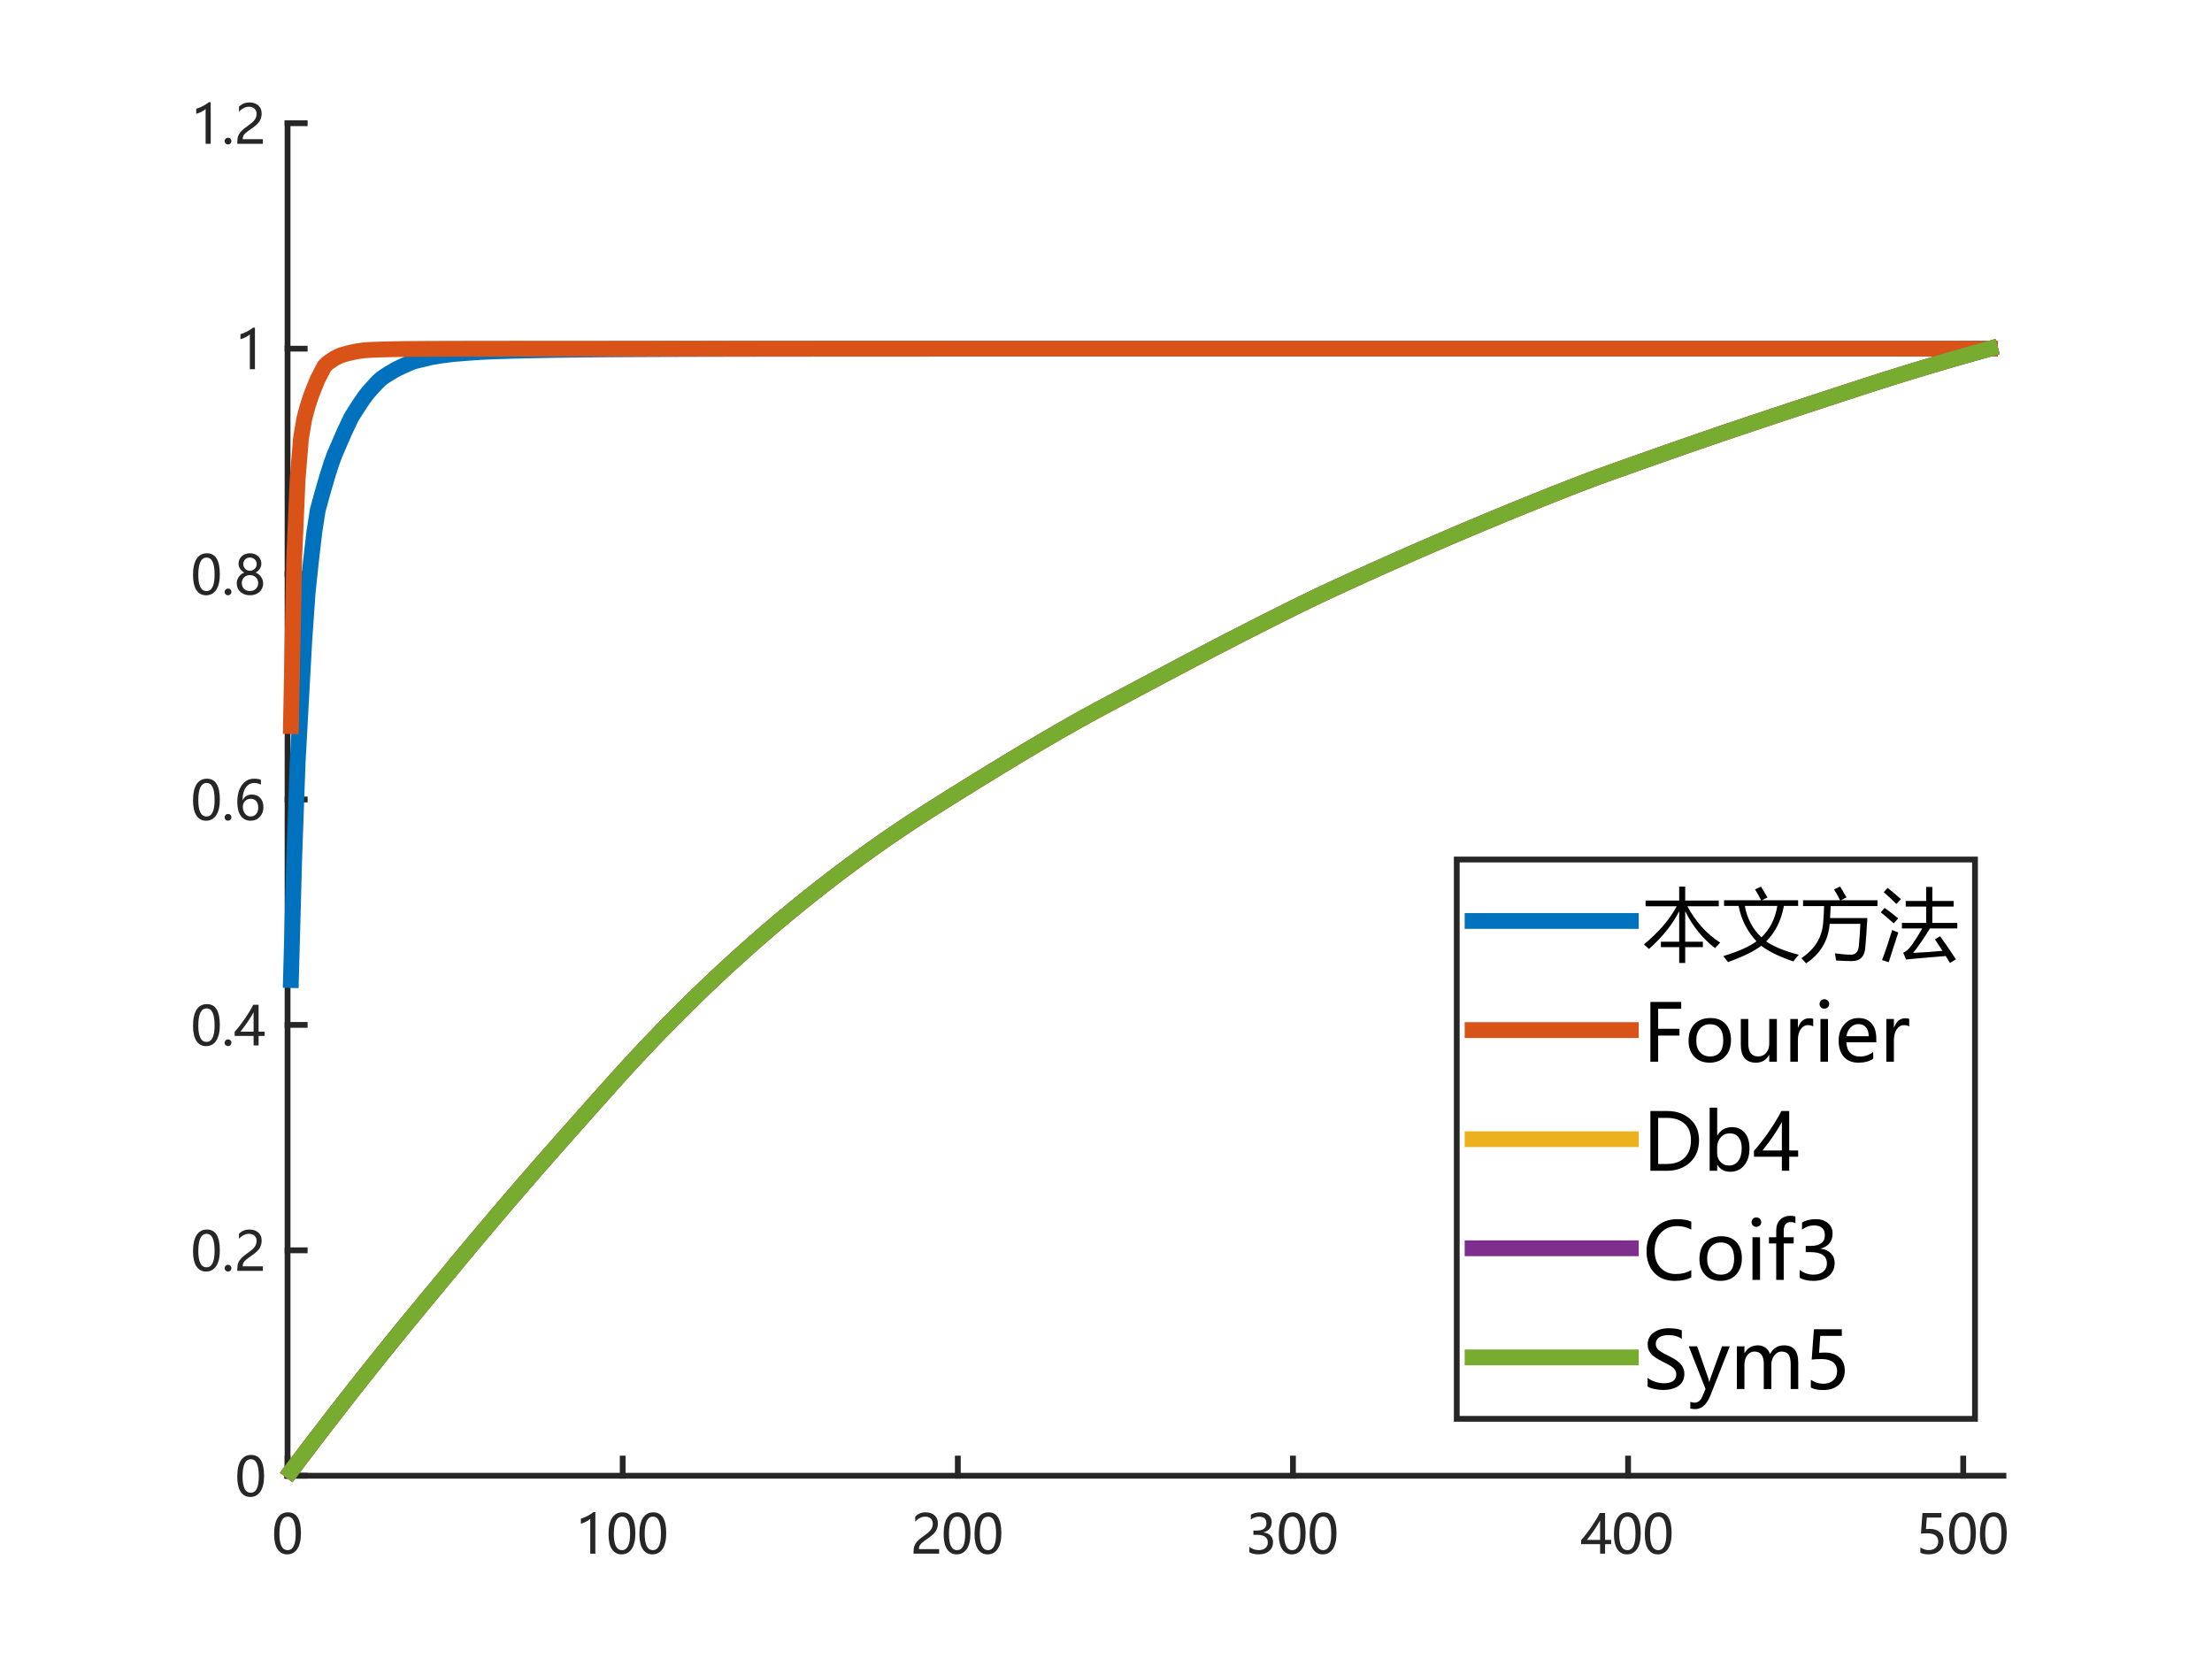 <?xml version="1.0"?>
<!DOCTYPE svg PUBLIC '-//W3C//DTD SVG 1.0//EN'
          'http://www.w3.org/TR/2001/REC-SVG-20010904/DTD/svg10.dtd'>
<svg xmlns:xlink="http://www.w3.org/1999/xlink" style="fill-opacity:1; color-rendering:auto; color-interpolation:auto; text-rendering:auto; stroke:black; stroke-linecap:square; stroke-miterlimit:10; shape-rendering:auto; stroke-opacity:1; fill:black; stroke-dasharray:none; font-weight:normal; stroke-width:1; font-family:'Dialog'; font-style:normal; stroke-linejoin:miter; font-size:12px; stroke-dashoffset:0; image-rendering:auto;" width="700" height="525" xmlns="http://www.w3.org/2000/svg"
><rect width="100%" height="100%" fill="#333333" stroke="none"/><!--Generated by the Batik Graphics2D SVG Generator--><defs id="genericDefs"
  /><g
  ><defs id="defs1"
    ><clipPath clipPathUnits="userSpaceOnUse" id="clipPath1"
      ><path d="M0 0 L700 0 L700 525 L0 525 L0 0 Z"
      /></clipPath
    ></defs
    ><g style="fill:white; stroke:white;"
    ><rect x="0" y="0" width="700" style="clip-path:url(#clipPath1); stroke:none;" height="525"
    /></g
    ><g style="fill:white; text-rendering:optimizeSpeed; color-rendering:optimizeSpeed; image-rendering:optimizeSpeed; shape-rendering:crispEdges; stroke:white; color-interpolation:sRGB;"
    ><rect x="0" width="700" height="525" y="0" style="stroke:none;"
      /><path style="stroke:none;" d="M91 467 L634 467 L634 39 L91 39 Z"
    /></g
    ><g style="fill:rgb(38,38,38); text-rendering:geometricPrecision; image-rendering:optimizeQuality; color-rendering:optimizeQuality; stroke-linejoin:round; stroke:rgb(38,38,38); color-interpolation:linearRGB; stroke-width:1.833;"
    ><line y2="467" style="fill:none;" x1="91" x2="634" y1="467"
      /><line y2="461.57" style="fill:none;" x1="91" x2="91" y1="467"
      /><line y2="461.57" style="fill:none;" x1="197.055" x2="197.055" y1="467"
      /><line y2="461.57" style="fill:none;" x1="303.109" x2="303.109" y1="467"
      /><line y2="461.57" style="fill:none;" x1="409.164" x2="409.164" y1="467"
      /><line y2="461.57" style="fill:none;" x1="515.219" x2="515.219" y1="467"
      /><line y2="461.57" style="fill:none;" x1="621.273" x2="621.273" y1="467"
    /></g
    ><g transform="translate(91,473.667)" style="font-size:16.667px; fill:rgb(38,38,38); text-rendering:geometricPrecision; image-rendering:optimizeQuality; color-rendering:optimizeQuality; font-family:'微软雅黑'; stroke:rgb(38,38,38); color-interpolation:linearRGB;"
    ><path style="stroke:none;" d="M-4.25 11.828 Q-4.25 8.422 -3.117 6.672 Q-1.984 4.922 0.156 4.922 Q4.234 4.922 4.234 11.516 Q4.234 14.766 3.086 16.492 Q1.938 18.219 -0.141 18.219 Q-2.094 18.219 -3.172 16.578 Q-4.25 14.938 -4.25 11.828 ZM-2.578 11.75 Q-2.578 16.875 0.016 16.875 Q2.578 16.875 2.578 11.672 Q2.578 6.281 0.062 6.281 Q-2.578 6.281 -2.578 11.75 Z"
    /></g
    ><g transform="translate(197.055,473.667)" style="font-size:16.667px; fill:rgb(38,38,38); text-rendering:geometricPrecision; image-rendering:optimizeQuality; color-rendering:optimizeQuality; font-family:'微软雅黑'; stroke:rgb(38,38,38); color-interpolation:linearRGB;"
    ><path style="stroke:none;" d="M-10.266 18 L-10.266 7 Q-10.656 7.391 -11.562 7.859 Q-12.469 8.328 -13.234 8.516 L-13.234 6.922 Q-12.219 6.641 -11.055 6.023 Q-9.891 5.406 -9.266 4.859 L-8.656 4.859 L-8.656 18 L-10.266 18 ZM-4.482 11.828 Q-4.482 8.422 -3.349 6.672 Q-2.217 4.922 -0.076 4.922 Q4.002 4.922 4.002 11.516 Q4.002 14.766 2.854 16.492 Q1.705 18.219 -0.373 18.219 Q-2.326 18.219 -3.404 16.578 Q-4.482 14.938 -4.482 11.828 ZM-2.811 11.75 Q-2.811 16.875 -0.217 16.875 Q2.346 16.875 2.346 11.672 Q2.346 6.281 -0.17 6.281 Q-2.811 6.281 -2.811 11.75 ZM5.285 11.828 Q5.285 8.422 6.418 6.672 Q7.551 4.922 9.692 4.922 Q13.77 4.922 13.77 11.516 Q13.77 14.766 12.621 16.492 Q11.473 18.219 9.395 18.219 Q7.442 18.219 6.363 16.578 Q5.285 14.938 5.285 11.828 ZM6.957 11.75 Q6.957 16.875 9.551 16.875 Q12.113 16.875 12.113 11.672 Q12.113 6.281 9.598 6.281 Q6.957 6.281 6.957 11.75 Z"
    /></g
    ><g transform="translate(303.109,473.667)" style="font-size:16.667px; fill:rgb(38,38,38); text-rendering:geometricPrecision; image-rendering:optimizeQuality; color-rendering:optimizeQuality; font-family:'微软雅黑'; stroke:rgb(38,38,38); color-interpolation:linearRGB;"
    ><path style="stroke:none;" d="M-7.922 8.516 Q-7.922 7.469 -8.578 6.875 Q-9.234 6.281 -10.359 6.281 Q-11.156 6.281 -11.969 6.688 Q-12.781 7.094 -13.484 7.859 L-13.484 6.281 Q-12.859 5.625 -12.055 5.273 Q-11.25 4.922 -10.172 4.922 Q-8.438 4.922 -7.375 5.859 Q-6.312 6.797 -6.312 8.391 Q-6.312 9.812 -6.961 10.844 Q-7.609 11.875 -9.188 12.969 Q-10.797 14.078 -11.344 14.562 Q-11.891 15.047 -12.102 15.484 Q-12.312 15.922 -12.312 16.562 L-5.922 16.562 L-5.922 18 L-14.016 18 L-14.016 17.359 Q-14.016 16.25 -13.711 15.477 Q-13.406 14.703 -12.711 13.969 Q-12.016 13.234 -10.531 12.203 Q-9.016 11.141 -8.469 10.336 Q-7.922 9.531 -7.922 8.516 ZM-4.482 11.828 Q-4.482 8.422 -3.349 6.672 Q-2.217 4.922 -0.076 4.922 Q4.002 4.922 4.002 11.516 Q4.002 14.766 2.854 16.492 Q1.705 18.219 -0.373 18.219 Q-2.326 18.219 -3.404 16.578 Q-4.482 14.938 -4.482 11.828 ZM-2.811 11.75 Q-2.811 16.875 -0.217 16.875 Q2.346 16.875 2.346 11.672 Q2.346 6.281 -0.17 6.281 Q-2.811 6.281 -2.811 11.75 ZM5.285 11.828 Q5.285 8.422 6.418 6.672 Q7.551 4.922 9.692 4.922 Q13.77 4.922 13.77 11.516 Q13.77 14.766 12.621 16.492 Q11.473 18.219 9.395 18.219 Q7.442 18.219 6.363 16.578 Q5.285 14.938 5.285 11.828 ZM6.957 11.75 Q6.957 16.875 9.551 16.875 Q12.113 16.875 12.113 11.672 Q12.113 6.281 9.598 6.281 Q6.957 6.281 6.957 11.75 Z"
    /></g
    ><g transform="translate(409.164,473.667)" style="font-size:16.667px; fill:rgb(38,38,38); text-rendering:geometricPrecision; image-rendering:optimizeQuality; color-rendering:optimizeQuality; font-family:'微软雅黑'; stroke:rgb(38,38,38); color-interpolation:linearRGB;"
    ><path style="stroke:none;" d="M-13.812 15.844 Q-12.5 16.875 -10.828 16.875 Q-9.5 16.875 -8.727 16.219 Q-7.953 15.562 -7.953 14.469 Q-7.953 12.031 -11.453 12.031 L-12.516 12.031 L-12.516 10.688 L-11.5 10.688 Q-8.406 10.688 -8.406 8.391 Q-8.406 6.281 -10.766 6.281 Q-12.125 6.281 -13.312 7.188 L-13.312 5.656 Q-12.047 4.922 -10.375 4.922 Q-8.719 4.922 -7.727 5.781 Q-6.734 6.641 -6.734 8.016 Q-6.734 10.531 -9.312 11.266 L-9.312 11.297 Q-7.906 11.438 -7.102 12.273 Q-6.297 13.109 -6.297 14.359 Q-6.297 16.094 -7.547 17.156 Q-8.797 18.219 -10.859 18.219 Q-12.688 18.219 -13.812 17.531 L-13.812 15.844 ZM-4.482 11.828 Q-4.482 8.422 -3.349 6.672 Q-2.217 4.922 -0.076 4.922 Q4.002 4.922 4.002 11.516 Q4.002 14.766 2.854 16.492 Q1.705 18.219 -0.373 18.219 Q-2.326 18.219 -3.404 16.578 Q-4.482 14.938 -4.482 11.828 ZM-2.811 11.75 Q-2.811 16.875 -0.217 16.875 Q2.346 16.875 2.346 11.672 Q2.346 6.281 -0.17 6.281 Q-2.811 6.281 -2.811 11.75 ZM5.285 11.828 Q5.285 8.422 6.418 6.672 Q7.551 4.922 9.692 4.922 Q13.77 4.922 13.77 11.516 Q13.77 14.766 12.621 16.492 Q11.473 18.219 9.395 18.219 Q7.442 18.219 6.363 16.578 Q5.285 14.938 5.285 11.828 ZM6.957 11.75 Q6.957 16.875 9.551 16.875 Q12.113 16.875 12.113 11.672 Q12.113 6.281 9.598 6.281 Q6.957 6.281 6.957 11.75 Z"
    /></g
    ><g transform="translate(515.219,473.667)" style="font-size:16.667px; fill:rgb(38,38,38); text-rendering:geometricPrecision; image-rendering:optimizeQuality; color-rendering:optimizeQuality; font-family:'微软雅黑'; stroke:rgb(38,38,38); color-interpolation:linearRGB;"
    ><path style="stroke:none;" d="M-7.281 5.141 L-7.281 13.641 L-5.359 13.641 L-5.359 14.984 L-7.281 14.984 L-7.281 18 L-8.859 18 L-8.859 14.984 L-14.859 14.984 L-14.859 13.703 Q-13.25 11.906 -11.633 9.555 Q-10.016 7.203 -8.969 5.141 L-7.281 5.141 ZM-13.031 13.641 L-8.859 13.641 L-8.859 7.5 Q-9.719 9.062 -10.711 10.516 Q-11.703 11.969 -13.031 13.641 ZM-4.482 11.828 Q-4.482 8.422 -3.349 6.672 Q-2.217 4.922 -0.076 4.922 Q4.002 4.922 4.002 11.516 Q4.002 14.766 2.854 16.492 Q1.705 18.219 -0.373 18.219 Q-2.326 18.219 -3.404 16.578 Q-4.482 14.938 -4.482 11.828 ZM-2.811 11.75 Q-2.811 16.875 -0.217 16.875 Q2.346 16.875 2.346 11.672 Q2.346 6.281 -0.17 6.281 Q-2.811 6.281 -2.811 11.75 ZM5.285 11.828 Q5.285 8.422 6.418 6.672 Q7.551 4.922 9.692 4.922 Q13.77 4.922 13.77 11.516 Q13.77 14.766 12.621 16.492 Q11.473 18.219 9.395 18.219 Q7.442 18.219 6.363 16.578 Q5.285 14.938 5.285 11.828 ZM6.957 11.75 Q6.957 16.875 9.551 16.875 Q12.113 16.875 12.113 11.672 Q12.113 6.281 9.598 6.281 Q6.957 6.281 6.957 11.75 Z"
    /></g
    ><g transform="translate(621.273,473.667)" style="font-size:16.667px; fill:rgb(38,38,38); text-rendering:geometricPrecision; image-rendering:optimizeQuality; color-rendering:optimizeQuality; font-family:'微软雅黑'; stroke:rgb(38,38,38); color-interpolation:linearRGB;"
    ><path style="stroke:none;" d="M-6.25 14.031 Q-6.25 15.922 -7.5 17.07 Q-8.75 18.219 -10.859 18.219 Q-12.672 18.219 -13.562 17.688 L-13.562 16.031 Q-12.25 16.875 -10.906 16.875 Q-9.547 16.875 -8.727 16.133 Q-7.906 15.391 -7.906 14.156 Q-7.906 12.922 -8.766 12.242 Q-9.625 11.562 -11.188 11.562 Q-12.406 11.562 -13.375 11.672 L-12.906 5.141 L-6.891 5.141 L-6.891 6.562 L-11.531 6.562 L-11.797 10.219 L-10.625 10.156 Q-8.578 10.156 -7.414 11.18 Q-6.25 12.203 -6.25 14.031 ZM-4.482 11.828 Q-4.482 8.422 -3.349 6.672 Q-2.217 4.922 -0.076 4.922 Q4.002 4.922 4.002 11.516 Q4.002 14.766 2.854 16.492 Q1.705 18.219 -0.373 18.219 Q-2.326 18.219 -3.404 16.578 Q-4.482 14.938 -4.482 11.828 ZM-2.811 11.75 Q-2.811 16.875 -0.217 16.875 Q2.346 16.875 2.346 11.672 Q2.346 6.281 -0.17 6.281 Q-2.811 6.281 -2.811 11.75 ZM5.285 11.828 Q5.285 8.422 6.418 6.672 Q7.551 4.922 9.692 4.922 Q13.77 4.922 13.77 11.516 Q13.77 14.766 12.621 16.492 Q11.473 18.219 9.395 18.219 Q7.442 18.219 6.363 16.578 Q5.285 14.938 5.285 11.828 ZM6.957 11.75 Q6.957 16.875 9.551 16.875 Q12.113 16.875 12.113 11.672 Q12.113 6.281 9.598 6.281 Q6.957 6.281 6.957 11.75 Z"
    /></g
    ><g style="fill:rgb(38,38,38); text-rendering:geometricPrecision; image-rendering:optimizeQuality; color-rendering:optimizeQuality; stroke-linejoin:round; stroke:rgb(38,38,38); color-interpolation:linearRGB; stroke-width:1.833;"
    ><line y2="39" style="fill:none;" x1="91" x2="91" y1="467"
      /><line y2="467" style="fill:none;" x1="91" x2="96.43" y1="467"
      /><line y2="395.667" style="fill:none;" x1="91" x2="96.43" y1="395.667"
      /><line y2="324.333" style="fill:none;" x1="91" x2="96.43" y1="324.333"
      /><line y2="253" style="fill:none;" x1="91" x2="96.43" y1="253"
      /><line y2="181.667" style="fill:none;" x1="91" x2="96.43" y1="181.667"
      /><line y2="110.333" style="fill:none;" x1="91" x2="96.43" y1="110.333"
      /><line y2="39" style="fill:none;" x1="91" x2="96.43" y1="39"
    /></g
    ><g transform="translate(84.333,467)" style="font-size:16.667px; fill:rgb(38,38,38); text-rendering:geometricPrecision; image-rendering:optimizeQuality; color-rendering:optimizeQuality; font-family:'微软雅黑'; stroke:rgb(38,38,38); color-interpolation:linearRGB;"
    ><path style="stroke:none;" d="M-9.25 0.328 Q-9.25 -3.078 -8.117 -4.828 Q-6.984 -6.578 -4.844 -6.578 Q-0.766 -6.578 -0.766 0.016 Q-0.766 3.266 -1.914 4.992 Q-3.062 6.719 -5.141 6.719 Q-7.094 6.719 -8.172 5.078 Q-9.25 3.438 -9.25 0.328 ZM-7.578 0.25 Q-7.578 5.375 -4.984 5.375 Q-2.422 5.375 -2.422 0.172 Q-2.422 -5.219 -4.938 -5.219 Q-7.578 -5.219 -7.578 0.25 Z"
    /></g
    ><g transform="translate(84.333,395.667)" style="font-size:16.667px; fill:rgb(38,38,38); text-rendering:geometricPrecision; image-rendering:optimizeQuality; color-rendering:optimizeQuality; font-family:'微软雅黑'; stroke:rgb(38,38,38); color-interpolation:linearRGB;"
    ><path style="stroke:none;" d="M-23.25 0.328 Q-23.25 -3.078 -22.117 -4.828 Q-20.984 -6.578 -18.844 -6.578 Q-14.766 -6.578 -14.766 0.016 Q-14.766 3.266 -15.914 4.992 Q-17.062 6.719 -19.141 6.719 Q-21.094 6.719 -22.172 5.078 Q-23.25 3.438 -23.25 0.328 ZM-21.578 0.25 Q-21.578 5.375 -18.984 5.375 Q-16.422 5.375 -16.422 0.172 Q-16.422 -5.219 -18.938 -5.219 Q-21.578 -5.219 -21.578 0.25 ZM-13.248 5.641 Q-13.248 5.203 -12.935 4.891 Q-12.623 4.578 -12.17 4.578 Q-11.701 4.578 -11.396 4.891 Q-11.092 5.203 -11.092 5.641 Q-11.092 6.078 -11.396 6.391 Q-11.701 6.703 -12.185 6.703 Q-12.639 6.703 -12.943 6.391 Q-13.248 6.078 -13.248 5.641 ZM-3.145 -2.984 Q-3.145 -4.031 -3.801 -4.625 Q-4.457 -5.219 -5.582 -5.219 Q-6.379 -5.219 -7.192 -4.812 Q-8.004 -4.406 -8.707 -3.641 L-8.707 -5.219 Q-8.082 -5.875 -7.277 -6.227 Q-6.473 -6.578 -5.395 -6.578 Q-3.66 -6.578 -2.598 -5.641 Q-1.535 -4.703 -1.535 -3.109 Q-1.535 -1.688 -2.184 -0.656 Q-2.832 0.375 -4.41 1.469 Q-6.02 2.578 -6.567 3.062 Q-7.113 3.547 -7.324 3.984 Q-7.535 4.422 -7.535 5.062 L-1.145 5.062 L-1.145 6.5 L-9.238 6.5 L-9.238 5.859 Q-9.238 4.75 -8.934 3.977 Q-8.629 3.203 -7.934 2.469 Q-7.238 1.734 -5.754 0.703 Q-4.238 -0.359 -3.692 -1.164 Q-3.145 -1.969 -3.145 -2.984 Z"
    /></g
    ><g transform="translate(84.333,324.333)" style="font-size:16.667px; fill:rgb(38,38,38); text-rendering:geometricPrecision; image-rendering:optimizeQuality; color-rendering:optimizeQuality; font-family:'微软雅黑'; stroke:rgb(38,38,38); color-interpolation:linearRGB;"
    ><path style="stroke:none;" d="M-23.25 0.328 Q-23.25 -3.078 -22.117 -4.828 Q-20.984 -6.578 -18.844 -6.578 Q-14.766 -6.578 -14.766 0.016 Q-14.766 3.266 -15.914 4.992 Q-17.062 6.719 -19.141 6.719 Q-21.094 6.719 -22.172 5.078 Q-23.25 3.438 -23.25 0.328 ZM-21.578 0.25 Q-21.578 5.375 -18.984 5.375 Q-16.422 5.375 -16.422 0.172 Q-16.422 -5.219 -18.938 -5.219 Q-21.578 -5.219 -21.578 0.25 ZM-13.248 5.641 Q-13.248 5.203 -12.935 4.891 Q-12.623 4.578 -12.17 4.578 Q-11.701 4.578 -11.396 4.891 Q-11.092 5.203 -11.092 5.641 Q-11.092 6.078 -11.396 6.391 Q-11.701 6.703 -12.185 6.703 Q-12.639 6.703 -12.943 6.391 Q-13.248 6.078 -13.248 5.641 ZM-2.504 -6.359 L-2.504 2.141 L-0.582 2.141 L-0.582 3.484 L-2.504 3.484 L-2.504 6.5 L-4.082 6.5 L-4.082 3.484 L-10.082 3.484 L-10.082 2.203 Q-8.473 0.406 -6.856 -1.945 Q-5.238 -4.297 -4.192 -6.359 L-2.504 -6.359 ZM-8.254 2.141 L-4.082 2.141 L-4.082 -4 Q-4.942 -2.438 -5.934 -0.984 Q-6.926 0.469 -8.254 2.141 Z"
    /></g
    ><g transform="translate(84.333,253)" style="font-size:16.667px; fill:rgb(38,38,38); text-rendering:geometricPrecision; image-rendering:optimizeQuality; color-rendering:optimizeQuality; font-family:'微软雅黑'; stroke:rgb(38,38,38); color-interpolation:linearRGB;"
    ><path style="stroke:none;" d="M-23.25 0.328 Q-23.25 -3.078 -22.117 -4.828 Q-20.984 -6.578 -18.844 -6.578 Q-14.766 -6.578 -14.766 0.016 Q-14.766 3.266 -15.914 4.992 Q-17.062 6.719 -19.141 6.719 Q-21.094 6.719 -22.172 5.078 Q-23.25 3.438 -23.25 0.328 ZM-21.578 0.25 Q-21.578 5.375 -18.984 5.375 Q-16.422 5.375 -16.422 0.172 Q-16.422 -5.219 -18.938 -5.219 Q-21.578 -5.219 -21.578 0.25 ZM-13.248 5.641 Q-13.248 5.203 -12.935 4.891 Q-12.623 4.578 -12.17 4.578 Q-11.701 4.578 -11.396 4.891 Q-11.092 5.203 -11.092 5.641 Q-11.092 6.078 -11.396 6.391 Q-11.701 6.703 -12.185 6.703 Q-12.639 6.703 -12.943 6.391 Q-13.248 6.078 -13.248 5.641 ZM-1.77 -4.703 Q-2.77 -5.219 -3.879 -5.219 Q-5.535 -5.219 -6.551 -3.766 Q-7.567 -2.312 -7.582 0.203 L-7.535 0.203 Q-6.629 -1.562 -4.629 -1.562 Q-2.957 -1.562 -1.965 -0.477 Q-0.973 0.609 -0.973 2.406 Q-0.973 4.297 -2.121 5.508 Q-3.27 6.719 -5.051 6.719 Q-7.004 6.719 -8.121 5.188 Q-9.238 3.656 -9.238 0.844 Q-9.238 -2.562 -7.777 -4.57 Q-6.317 -6.578 -3.926 -6.578 Q-2.551 -6.578 -1.77 -6.203 L-1.77 -4.703 ZM-7.488 2.297 Q-7.488 3.562 -6.809 4.469 Q-6.129 5.375 -5.004 5.375 Q-3.942 5.375 -3.277 4.594 Q-2.613 3.812 -2.613 2.578 Q-2.613 1.25 -3.246 0.516 Q-3.879 -0.219 -5.02 -0.219 Q-6.129 -0.219 -6.809 0.523 Q-7.488 1.266 -7.488 2.297 Z"
    /></g
    ><g transform="translate(84.333,181.667)" style="font-size:16.667px; fill:rgb(38,38,38); text-rendering:geometricPrecision; image-rendering:optimizeQuality; color-rendering:optimizeQuality; font-family:'微软雅黑'; stroke:rgb(38,38,38); color-interpolation:linearRGB;"
    ><path style="stroke:none;" d="M-23.25 0.328 Q-23.25 -3.078 -22.117 -4.828 Q-20.984 -6.578 -18.844 -6.578 Q-14.766 -6.578 -14.766 0.016 Q-14.766 3.266 -15.914 4.992 Q-17.062 6.719 -19.141 6.719 Q-21.094 6.719 -22.172 5.078 Q-23.25 3.438 -23.25 0.328 ZM-21.578 0.25 Q-21.578 5.375 -18.984 5.375 Q-16.422 5.375 -16.422 0.172 Q-16.422 -5.219 -18.938 -5.219 Q-21.578 -5.219 -21.578 0.25 ZM-13.248 5.641 Q-13.248 5.203 -12.935 4.891 Q-12.623 4.578 -12.17 4.578 Q-11.701 4.578 -11.396 4.891 Q-11.092 5.203 -11.092 5.641 Q-11.092 6.078 -11.396 6.391 Q-11.701 6.703 -12.185 6.703 Q-12.639 6.703 -12.943 6.391 Q-13.248 6.078 -13.248 5.641 ZM-9.41 2.906 Q-9.41 1.797 -8.746 0.859 Q-8.082 -0.078 -7.035 -0.469 Q-7.879 -0.953 -8.363 -1.688 Q-8.848 -2.422 -8.848 -3.281 Q-8.848 -4.203 -8.379 -4.953 Q-7.91 -5.703 -7.082 -6.141 Q-6.254 -6.578 -5.238 -6.578 Q-4.223 -6.578 -3.387 -6.148 Q-2.551 -5.719 -2.09 -4.961 Q-1.629 -4.203 -1.629 -3.281 Q-1.629 -2.438 -2.106 -1.695 Q-2.582 -0.953 -3.426 -0.469 Q-2.379 -0.062 -1.723 0.875 Q-1.067 1.812 -1.067 2.906 Q-1.067 4.016 -1.59 4.883 Q-2.113 5.75 -3.074 6.227 Q-4.035 6.703 -5.238 6.703 Q-6.442 6.703 -7.395 6.227 Q-8.348 5.75 -8.879 4.875 Q-9.41 4 -9.41 2.906 ZM-7.817 2.844 Q-7.817 3.984 -7.113 4.672 Q-6.41 5.359 -5.238 5.359 Q-4.082 5.359 -3.356 4.656 Q-2.629 3.953 -2.629 2.844 Q-2.629 1.781 -3.363 1.055 Q-4.098 0.328 -5.238 0.328 Q-6.348 0.328 -7.082 1.039 Q-7.817 1.75 -7.817 2.844 ZM-7.348 -3.156 Q-7.348 -2.297 -6.738 -1.672 Q-6.129 -1.047 -5.238 -1.047 Q-4.363 -1.047 -3.731 -1.672 Q-3.098 -2.297 -3.098 -3.156 Q-3.098 -4.031 -3.707 -4.633 Q-4.317 -5.234 -5.238 -5.234 Q-6.145 -5.234 -6.746 -4.641 Q-7.348 -4.047 -7.348 -3.156 Z"
    /></g
    ><g transform="translate(84.333,110.333)" style="font-size:16.667px; fill:rgb(38,38,38); text-rendering:geometricPrecision; image-rendering:optimizeQuality; color-rendering:optimizeQuality; font-family:'微软雅黑'; stroke:rgb(38,38,38); color-interpolation:linearRGB;"
    ><path style="stroke:none;" d="M-5.266 6.5 L-5.266 -4.5 Q-5.656 -4.109 -6.562 -3.641 Q-7.469 -3.172 -8.234 -2.984 L-8.234 -4.578 Q-7.219 -4.859 -6.055 -5.477 Q-4.891 -6.094 -4.266 -6.641 L-3.656 -6.641 L-3.656 6.5 L-5.266 6.5 Z"
    /></g
    ><g transform="translate(84.333,39)" style="font-size:16.667px; fill:rgb(38,38,38); text-rendering:geometricPrecision; image-rendering:optimizeQuality; color-rendering:optimizeQuality; font-family:'微软雅黑'; stroke:rgb(38,38,38); color-interpolation:linearRGB;"
    ><path style="stroke:none;" d="M-19.266 6.5 L-19.266 -4.5 Q-19.656 -4.109 -20.562 -3.641 Q-21.469 -3.172 -22.234 -2.984 L-22.234 -4.578 Q-21.219 -4.859 -20.055 -5.477 Q-18.891 -6.094 -18.266 -6.641 L-17.656 -6.641 L-17.656 6.5 L-19.266 6.5 ZM-13.248 5.641 Q-13.248 5.203 -12.935 4.891 Q-12.623 4.578 -12.17 4.578 Q-11.701 4.578 -11.396 4.891 Q-11.092 5.203 -11.092 5.641 Q-11.092 6.078 -11.396 6.391 Q-11.701 6.703 -12.185 6.703 Q-12.639 6.703 -12.943 6.391 Q-13.248 6.078 -13.248 5.641 ZM-3.145 -2.984 Q-3.145 -4.031 -3.801 -4.625 Q-4.457 -5.219 -5.582 -5.219 Q-6.379 -5.219 -7.192 -4.812 Q-8.004 -4.406 -8.707 -3.641 L-8.707 -5.219 Q-8.082 -5.875 -7.277 -6.227 Q-6.473 -6.578 -5.395 -6.578 Q-3.66 -6.578 -2.598 -5.641 Q-1.535 -4.703 -1.535 -3.109 Q-1.535 -1.688 -2.184 -0.656 Q-2.832 0.375 -4.41 1.469 Q-6.02 2.578 -6.567 3.062 Q-7.113 3.547 -7.324 3.984 Q-7.535 4.422 -7.535 5.062 L-1.145 5.062 L-1.145 6.5 L-9.238 6.5 L-9.238 5.859 Q-9.238 4.75 -8.934 3.977 Q-8.629 3.203 -7.934 2.469 Q-7.238 1.734 -5.754 0.703 Q-4.238 -0.359 -3.692 -1.164 Q-3.145 -1.969 -3.145 -2.984 Z"
    /></g
    ><g style="stroke-linecap:butt; fill:rgb(0,114,189); text-rendering:geometricPrecision; image-rendering:optimizeQuality; color-rendering:optimizeQuality; stroke-linejoin:round; stroke:rgb(0,114,189); color-interpolation:linearRGB; stroke-width:5;"
    ><path d="M92.061 310.148 L93.121 271.17 L94.182 241.479 L95.242 221.985 L96.303 202.625 L97.363 187.42 L98.424 177.461 L99.484 168.282 L100.545 161.491 L101.606 157.57 L102.666 153.845 L103.727 150.232 L104.787 146.874 L105.848 143.951 L106.908 141.475 L107.969 139.038 L109.029 136.604 L110.09 134.359 L111.15 132.123 L112.211 130.395 L113.272 128.765 L114.332 127.155 L115.393 125.6 L116.453 124.254 L117.514 123.05 L118.574 121.891 L119.635 120.743 L120.695 119.778 L121.756 119.044 L122.816 118.377 L123.877 117.729 L124.938 117.105 L125.998 116.553 L127.059 116.047 L128.119 115.561 L129.18 115.088 L130.24 114.628 L131.301 114.29 L132.361 114.022 L133.422 113.766 L134.482 113.51 L135.543 113.255 L136.603 113.002 L137.664 112.83 L138.725 112.658 L139.785 112.501 L140.846 112.361 L141.906 112.224 L142.967 112.091 L144.027 111.988 L145.088 111.9 L146.148 111.814 L147.209 111.73 L148.269 111.649 L149.33 111.571 L150.391 111.495 L151.451 111.421 L152.512 111.355 L153.572 111.305 L154.633 111.257 L155.693 111.215 L156.754 111.177 L157.815 111.144 L158.875 111.111 L159.935 111.081 L160.996 111.051 L162.057 111.021 L163.117 110.991 L164.178 110.963 L165.238 110.937 L166.299 110.913 L167.359 110.889 L168.42 110.866 L169.481 110.843 L170.541 110.822 L171.602 110.802 L172.662 110.784 L173.723 110.766 L174.783 110.749 L175.844 110.733 L176.904 110.718 L177.965 110.703 L179.025 110.689 L180.086 110.675 L181.147 110.661 L182.207 110.648 L183.268 110.636 L184.328 110.624 L185.389 110.613 L186.449 110.603 L187.51 110.592 L188.57 110.582 L189.631 110.572 L190.691 110.563 L191.752 110.554 L192.812 110.546 L193.873 110.539 L194.934 110.532 L195.994 110.526 L197.055 110.519 L198.115 110.513 L199.176 110.508 L200.236 110.502 L201.297 110.496 L202.357 110.491 L203.418 110.485 L204.478 110.48 L205.539 110.475 L206.6 110.47 L207.66 110.466 L208.721 110.462 L209.781 110.458 L210.842 110.454 L211.902 110.451 L212.963 110.447 L214.023 110.444 L215.084 110.44 L216.144 110.437 L217.205 110.434 L218.266 110.431 L219.326 110.428 L220.387 110.425 L221.447 110.422 L222.508 110.42 L223.568 110.417 L224.629 110.415 L225.69 110.412 L226.75 110.41 L227.81 110.408 L228.871 110.406 L229.932 110.403 L230.992 110.401 L232.053 110.399 L233.113 110.397 L234.174 110.395 L235.234 110.393 L236.295 110.391 L237.356 110.39 L238.416 110.388 L239.477 110.386 L240.537 110.385 L241.598 110.383 L242.658 110.382 L243.719 110.38 L244.779 110.379 L245.84 110.377 L246.9 110.376 L247.961 110.375 L249.022 110.374 L250.082 110.373 L251.143 110.372 L252.203 110.371 L253.264 110.371 L254.324 110.37 L255.385 110.369 L256.445 110.368 L257.506 110.367 L258.566 110.366 L259.627 110.365 L260.688 110.365 L261.748 110.364 L262.809 110.363 L263.869 110.362 L264.93 110.362 L265.99 110.361 L267.051 110.361 L268.111 110.36 L269.172 110.359 L270.232 110.359 L271.293 110.358 L272.353 110.357 L273.414 110.357 L274.475 110.356 L275.535 110.356 L276.596 110.355 L277.656 110.355 L278.717 110.354 L279.777 110.354 L280.838 110.353 L281.898 110.353 L282.959 110.353 L284.019 110.352 L285.08 110.352 L286.141 110.351 L287.201 110.351 L288.262 110.35 L289.322 110.35 L290.383 110.35 L291.443 110.349 L292.504 110.349 L293.565 110.349 L294.625 110.348 L295.685 110.348 L296.746 110.347 L297.807 110.347 L298.867 110.347 L299.928 110.347 L300.988 110.346 L302.049 110.346 L303.109 110.346 L304.17 110.345 L305.231 110.345 L306.291 110.345 L307.352 110.345 L308.412 110.344 L309.473 110.344 L310.533 110.344 L311.594 110.344 L312.654 110.343 L313.715 110.343 L314.775 110.343 L315.836 110.343 L316.897 110.342 L317.957 110.342 L319.018 110.342 L320.078 110.342 L321.139 110.341 L322.199 110.341 L323.26 110.341 L324.32 110.341 L325.381 110.341 L326.441 110.34 L327.502 110.34 L328.562 110.34 L329.623 110.34 L330.684 110.34 L331.744 110.34 L332.805 110.339 L333.865 110.339 L334.926 110.339 L335.986 110.339 L337.047 110.339 L338.107 110.339 L339.168 110.338 L340.228 110.338 L341.289 110.338 L342.35 110.338 L343.41 110.338 L344.471 110.338 L345.531 110.338 L346.592 110.338 L347.652 110.337 L348.713 110.337 L349.773 110.337 L350.834 110.337 L351.894 110.337 L352.955 110.337 L354.016 110.337 L355.076 110.337 L356.137 110.337 L357.197 110.337 L358.258 110.336 L359.318 110.336 L360.379 110.336 L361.44 110.336 L362.5 110.336 L363.56 110.336 L364.621 110.336 L365.682 110.336 L366.742 110.336 L367.803 110.336 L368.863 110.336 L369.924 110.335 L370.984 110.335 L372.045 110.335 L373.106 110.335 L374.166 110.335 L375.227 110.335 L376.287 110.335 L377.348 110.335 L378.408 110.335 L379.469 110.335 L380.529 110.335 L381.59 110.335 L382.65 110.335 L383.711 110.335 L384.772 110.335 L385.832 110.335 L386.893 110.335 L387.953 110.335 L389.014 110.335 L390.074 110.335 L391.135 110.335 L392.195 110.335 L393.256 110.334 L394.316 110.334 L395.377 110.334 L396.438 110.334 L397.498 110.334 L398.559 110.334 L399.619 110.334 L400.68 110.334 L401.74 110.334 L402.801 110.334 L403.861 110.334 L404.922 110.334 L405.982 110.334 L407.043 110.334 L408.103 110.334 L409.164 110.334 L410.225 110.334 L411.285 110.334 L412.346 110.334 L413.406 110.334 L414.467 110.334 L415.527 110.334 L416.588 110.334 L417.648 110.334 L418.709 110.334 L419.769 110.334 L420.83 110.334 L421.891 110.334 L422.951 110.334 L424.012 110.334 L425.072 110.334 L426.133 110.334 L427.193 110.334 L428.254 110.334 L429.315 110.334 L430.375 110.334 L431.435 110.334 L432.496 110.334 L433.557 110.334 L434.617 110.334 L435.678 110.334 L436.738 110.334 L437.799 110.334 L438.859 110.334 L439.92 110.334 L440.981 110.334 L442.041 110.334 L443.102 110.334 L444.162 110.334 L445.223 110.334 L446.283 110.334 L447.344 110.334 L448.404 110.334 L449.465 110.334 L450.525 110.333 L451.586 110.333 L452.647 110.333 L453.707 110.333 L454.768 110.333 L455.828 110.333 L456.889 110.333 L457.949 110.333 L459.01 110.333 L460.07 110.333 L461.131 110.333 L462.191 110.333 L463.252 110.333 L464.312 110.333 L465.373 110.333 L466.434 110.333 L467.494 110.333 L468.555 110.333 L469.615 110.333 L470.676 110.333 L471.736 110.333 L472.797 110.333 L473.857 110.333 L474.918 110.333 L475.978 110.333 L477.039 110.333 L478.1 110.333 L479.16 110.333 L480.221 110.333 L481.281 110.333 L482.342 110.333 L483.402 110.333 L484.463 110.333 L485.523 110.333 L486.584 110.333 L487.644 110.333 L488.705 110.333 L489.766 110.333 L490.826 110.333 L491.887 110.333 L492.947 110.333 L494.008 110.333 L495.068 110.333 L496.129 110.333 L497.19 110.333 L498.25 110.333 L499.31 110.333 L500.371 110.333 L501.432 110.333 L502.492 110.333 L503.553 110.333 L504.613 110.333 L505.674 110.333 L506.734 110.333 L507.795 110.333 L508.856 110.333 L509.916 110.333 L510.977 110.333 L512.037 110.333 L513.098 110.333 L514.158 110.333 L515.219 110.333 L516.279 110.333 L517.34 110.333 L518.4 110.333 L519.461 110.333 L520.521 110.333 L521.582 110.333 L522.643 110.333 L523.703 110.333 L524.764 110.333 L525.824 110.333 L526.885 110.333 L527.945 110.333 L529.006 110.333 L530.066 110.333 L531.127 110.333 L532.188 110.333 L533.248 110.333 L534.309 110.333 L535.369 110.333 L536.43 110.333 L537.49 110.333 L538.551 110.333 L539.611 110.333 L540.672 110.333 L541.732 110.333 L542.793 110.333 L543.854 110.333 L544.914 110.333 L545.975 110.333 L547.035 110.333 L548.096 110.333 L549.156 110.333 L550.217 110.333 L551.277 110.333 L552.338 110.333 L553.398 110.333 L554.459 110.333 L555.519 110.333 L556.58 110.333 L557.641 110.333 L558.701 110.333 L559.762 110.333 L560.822 110.333 L561.883 110.333 L562.943 110.333 L564.004 110.333 L565.064 110.333 L566.125 110.333 L567.186 110.333 L568.246 110.333 L569.307 110.333 L570.367 110.333 L571.428 110.333 L572.488 110.333 L573.549 110.333 L574.609 110.333 L575.67 110.333 L576.731 110.333 L577.791 110.333 L578.852 110.333 L579.912 110.333 L580.973 110.333 L582.033 110.333 L583.094 110.333 L584.154 110.333 L585.215 110.333 L586.275 110.333 L587.336 110.333 L588.396 110.333 L589.457 110.333 L590.518 110.333 L591.578 110.333 L592.639 110.333 L593.699 110.333 L594.76 110.333 L595.82 110.333 L596.881 110.333 L597.941 110.333 L599.002 110.333 L600.062 110.333 L601.123 110.333 L602.184 110.333 L603.244 110.333 L604.305 110.333 L605.365 110.333 L606.426 110.333 L607.486 110.333 L608.547 110.333 L609.607 110.333 L610.668 110.333 L611.729 110.333 L612.789 110.333 L613.85 110.333 L614.91 110.333 L615.971 110.333 L617.031 110.333 L618.092 110.333 L619.152 110.333 L620.213 110.333 L621.273 110.333 L622.334 110.333 L623.394 110.333 L624.455 110.333 L625.516 110.333 L626.576 110.333 L627.637 110.333 L628.697 110.333 L629.758 110.333" style="fill:none; fill-rule:evenodd;"
      /><path d="M92.061 229.773 L93.121 176.253 L94.182 151.734 L95.242 138.731 L96.303 132.499 L97.363 128.547 L98.424 125.275 L99.484 122.579 L100.545 119.98 L101.606 117.931 L102.666 115.904 L103.727 114.856 L104.787 114.129 L105.848 113.416 L106.908 112.898 L107.969 112.419 L109.029 112.095 L110.09 111.811 L111.15 111.562 L112.211 111.314 L113.272 111.132 L114.332 110.982 L115.393 110.84 L116.453 110.768 L117.514 110.718 L118.574 110.675 L119.635 110.636 L120.695 110.599 L121.756 110.567 L122.816 110.542 L123.877 110.519 L124.938 110.497 L125.998 110.479 L127.059 110.462 L128.119 110.447 L129.18 110.439 L130.24 110.432 L131.301 110.425 L132.361 110.418 L133.422 110.412 L134.482 110.406 L135.543 110.4 L136.603 110.395 L137.664 110.39 L138.725 110.386 L139.785 110.382 L140.846 110.379 L141.906 110.376 L142.967 110.373 L144.027 110.371 L145.088 110.368 L146.148 110.366 L147.209 110.364 L148.269 110.362 L149.33 110.36 L150.391 110.358 L151.451 110.356 L152.512 110.355 L153.572 110.354 L154.633 110.353 L155.693 110.352 L156.754 110.351 L157.815 110.35 L158.875 110.349 L159.935 110.347 L160.996 110.347 L162.057 110.346 L163.117 110.345 L164.178 110.344 L165.238 110.344 L166.299 110.343 L167.359 110.342 L168.42 110.342 L169.481 110.341 L170.541 110.341 L171.602 110.341 L172.662 110.34 L173.723 110.34 L174.783 110.34 L175.844 110.34 L176.904 110.34 L177.965 110.339 L179.025 110.339 L180.086 110.339 L181.147 110.339 L182.207 110.339 L183.268 110.338 L184.328 110.338 L185.389 110.338 L186.449 110.338 L187.51 110.338 L188.57 110.338 L189.631 110.338 L190.691 110.337 L191.752 110.337 L192.812 110.337 L193.873 110.337 L194.934 110.337 L195.994 110.337 L197.055 110.337 L198.115 110.337 L199.176 110.337 L200.236 110.336 L201.297 110.336 L202.357 110.336 L203.418 110.336 L204.478 110.336 L205.539 110.336 L206.6 110.336 L207.66 110.336 L208.721 110.336 L209.781 110.336 L210.842 110.336 L211.902 110.336 L212.963 110.335 L214.023 110.335 L215.084 110.335 L216.144 110.335 L217.205 110.335 L218.266 110.335 L219.326 110.335 L220.387 110.335 L221.447 110.335 L222.508 110.335 L223.568 110.335 L224.629 110.335 L225.69 110.335 L226.75 110.335 L227.81 110.335 L228.871 110.335 L229.932 110.335 L230.992 110.335 L232.053 110.335 L233.113 110.335 L234.174 110.335 L235.234 110.335 L236.295 110.335 L237.356 110.335 L238.416 110.335 L239.477 110.335 L240.537 110.335 L241.598 110.334 L242.658 110.334 L243.719 110.334 L244.779 110.334 L245.84 110.334 L246.9 110.334 L247.961 110.334 L249.022 110.334 L250.082 110.334 L251.143 110.334 L252.203 110.334 L253.264 110.334 L254.324 110.334 L255.385 110.334 L256.445 110.334 L257.506 110.334 L258.566 110.334 L259.627 110.334 L260.688 110.334 L261.748 110.334 L262.809 110.334 L263.869 110.334 L264.93 110.334 L265.99 110.334 L267.051 110.334 L268.111 110.334 L269.172 110.334 L270.232 110.334 L271.293 110.334 L272.353 110.334 L273.414 110.334 L274.475 110.334 L275.535 110.334 L276.596 110.334 L277.656 110.334 L278.717 110.334 L279.777 110.334 L280.838 110.334 L281.898 110.334 L282.959 110.334 L284.019 110.334 L285.08 110.334 L286.141 110.334 L287.201 110.334 L288.262 110.334 L289.322 110.334 L290.383 110.334 L291.443 110.334 L292.504 110.334 L293.565 110.334 L294.625 110.334 L295.685 110.334 L296.746 110.334 L297.807 110.334 L298.867 110.334 L299.928 110.334 L300.988 110.334 L302.049 110.334 L303.109 110.334 L304.17 110.334 L305.231 110.334 L306.291 110.334 L307.352 110.334 L308.412 110.334 L309.473 110.334 L310.533 110.334 L311.594 110.334 L312.654 110.334 L313.715 110.334 L314.775 110.334 L315.836 110.334 L316.897 110.334 L317.957 110.334 L319.018 110.334 L320.078 110.334 L321.139 110.334 L322.199 110.334 L323.26 110.334 L324.32 110.334 L325.381 110.334 L326.441 110.334 L327.502 110.334 L328.562 110.334 L329.623 110.334 L330.684 110.334 L331.744 110.334 L332.805 110.334 L333.865 110.334 L334.926 110.334 L335.986 110.334 L337.047 110.334 L338.107 110.334 L339.168 110.334 L340.228 110.334 L341.289 110.334 L342.35 110.334 L343.41 110.334 L344.471 110.334 L345.531 110.334 L346.592 110.334 L347.652 110.334 L348.713 110.334 L349.773 110.334 L350.834 110.334 L351.894 110.334 L352.955 110.334 L354.016 110.334 L355.076 110.334 L356.137 110.334 L357.197 110.334 L358.258 110.334 L359.318 110.334 L360.379 110.334 L361.44 110.334 L362.5 110.334 L363.56 110.334 L364.621 110.334 L365.682 110.334 L366.742 110.334 L367.803 110.334 L368.863 110.334 L369.924 110.334 L370.984 110.334 L372.045 110.334 L373.106 110.334 L374.166 110.334 L375.227 110.334 L376.287 110.334 L377.348 110.334 L378.408 110.334 L379.469 110.334 L380.529 110.334 L381.59 110.334 L382.65 110.334 L383.711 110.334 L384.772 110.334 L385.832 110.334 L386.893 110.334 L387.953 110.333 L389.014 110.333 L390.074 110.333 L391.135 110.333 L392.195 110.333 L393.256 110.333 L394.316 110.333 L395.377 110.333 L396.438 110.333 L397.498 110.333 L398.559 110.333 L399.619 110.333 L400.68 110.333 L401.74 110.333 L402.801 110.333 L403.861 110.333 L404.922 110.333 L405.982 110.333 L407.043 110.333 L408.103 110.333 L409.164 110.333 L410.225 110.333 L411.285 110.333 L412.346 110.333 L413.406 110.333 L414.467 110.333 L415.527 110.333 L416.588 110.333 L417.648 110.333 L418.709 110.333 L419.769 110.333 L420.83 110.333 L421.891 110.333 L422.951 110.333 L424.012 110.333 L425.072 110.333 L426.133 110.333 L427.193 110.333 L428.254 110.333 L429.315 110.333 L430.375 110.333 L431.435 110.333 L432.496 110.333 L433.557 110.333 L434.617 110.333 L435.678 110.333 L436.738 110.333 L437.799 110.333 L438.859 110.333 L439.92 110.333 L440.981 110.333 L442.041 110.333 L443.102 110.333 L444.162 110.333 L445.223 110.333 L446.283 110.333 L447.344 110.333 L448.404 110.333 L449.465 110.333 L450.525 110.333 L451.586 110.333 L452.647 110.333 L453.707 110.333 L454.768 110.333 L455.828 110.333 L456.889 110.333 L457.949 110.333 L459.01 110.333 L460.07 110.333 L461.131 110.333 L462.191 110.333 L463.252 110.333 L464.312 110.333 L465.373 110.333 L466.434 110.333 L467.494 110.333 L468.555 110.333 L469.615 110.333 L470.676 110.333 L471.736 110.333 L472.797 110.333 L473.857 110.333 L474.918 110.333 L475.978 110.333 L477.039 110.333 L478.1 110.333 L479.16 110.333 L480.221 110.333 L481.281 110.333 L482.342 110.333 L483.402 110.333 L484.463 110.333 L485.523 110.333 L486.584 110.333 L487.644 110.333 L488.705 110.333 L489.766 110.333 L490.826 110.333 L491.887 110.333 L492.947 110.333 L494.008 110.333 L495.068 110.333 L496.129 110.333 L497.19 110.333 L498.25 110.333 L499.31 110.333 L500.371 110.333 L501.432 110.333 L502.492 110.333 L503.553 110.333 L504.613 110.333 L505.674 110.333 L506.734 110.333 L507.795 110.333 L508.856 110.333 L509.916 110.333 L510.977 110.333 L512.037 110.333 L513.098 110.333 L514.158 110.333 L515.219 110.333 L516.279 110.333 L517.34 110.333 L518.4 110.333 L519.461 110.333 L520.521 110.333 L521.582 110.333 L522.643 110.333 L523.703 110.333 L524.764 110.333 L525.824 110.333 L526.885 110.333 L527.945 110.333 L529.006 110.333 L530.066 110.333 L531.127 110.333 L532.188 110.333 L533.248 110.333 L534.309 110.333 L535.369 110.333 L536.43 110.333 L537.49 110.333 L538.551 110.333 L539.611 110.333 L540.672 110.333 L541.732 110.333 L542.793 110.333 L543.854 110.333 L544.914 110.333 L545.975 110.333 L547.035 110.333 L548.096 110.333 L549.156 110.333 L550.217 110.333 L551.277 110.333 L552.338 110.333 L553.398 110.333 L554.459 110.333 L555.519 110.333 L556.58 110.333 L557.641 110.333 L558.701 110.333 L559.762 110.333 L560.822 110.333 L561.883 110.333 L562.943 110.333 L564.004 110.333 L565.064 110.333 L566.125 110.333 L567.186 110.333 L568.246 110.333 L569.307 110.333 L570.367 110.333 L571.428 110.333 L572.488 110.333 L573.549 110.333 L574.609 110.333 L575.67 110.333 L576.731 110.333 L577.791 110.333 L578.852 110.333 L579.912 110.333 L580.973 110.333 L582.033 110.333 L583.094 110.333 L584.154 110.333 L585.215 110.333 L586.275 110.333 L587.336 110.333 L588.396 110.333 L589.457 110.333 L590.518 110.333 L591.578 110.333 L592.639 110.333 L593.699 110.333 L594.76 110.333 L595.82 110.333 L596.881 110.333 L597.941 110.333 L599.002 110.333 L600.062 110.333 L601.123 110.333 L602.184 110.333 L603.244 110.333 L604.305 110.333 L605.365 110.333 L606.426 110.333 L607.486 110.333 L608.547 110.333 L609.607 110.333 L610.668 110.333 L611.729 110.333 L612.789 110.333 L613.85 110.333 L614.91 110.333 L615.971 110.333 L617.031 110.333 L618.092 110.333 L619.152 110.333 L620.213 110.333 L621.273 110.333 L622.334 110.333 L623.394 110.333 L624.455 110.333 L625.516 110.333 L626.576 110.333 L627.637 110.333 L628.697 110.333 L629.758 110.333" style="fill:none; fill-rule:evenodd; stroke:rgb(217,83,25);"
      /><path d="M92.061 465.591 L93.121 464.183 L94.182 462.778 L95.242 461.373 L96.303 459.973 L97.363 458.574 L98.424 457.181 L99.484 455.789 L100.545 454.402 L101.606 453.018 L102.666 451.638 L103.727 450.26 L104.787 448.887 L105.848 447.516 L106.908 446.149 L107.969 444.786 L109.029 443.426 L110.09 442.069 L111.15 440.716 L112.211 439.366 L113.272 438.02 L114.332 436.677 L115.393 435.338 L116.453 434.002 L117.514 432.669 L118.574 431.34 L119.635 430.014 L120.695 428.692 L121.756 427.373 L122.816 426.057 L123.877 424.745 L124.938 423.436 L125.998 422.13 L127.059 420.829 L128.119 419.53 L129.18 418.235 L130.24 416.943 L131.301 415.654 L132.361 414.369 L133.422 413.085 L134.482 411.802 L135.543 410.519 L136.603 409.236 L137.664 407.953 L138.725 406.671 L139.785 405.389 L140.846 404.107 L141.906 402.825 L142.967 401.544 L144.027 400.264 L145.088 398.984 L146.148 397.706 L147.209 396.429 L148.269 395.156 L149.33 393.884 L150.391 392.619 L151.451 391.354 L152.512 390.094 L153.572 388.836 L154.633 387.58 L155.693 386.329 L156.754 385.078 L157.815 383.832 L158.875 382.586 L159.935 381.344 L160.996 380.106 L162.057 378.868 L163.117 377.634 L164.178 376.402 L165.238 375.173 L166.299 373.947 L167.359 372.722 L168.42 371.5 L169.481 370.281 L170.541 369.064 L171.602 367.85 L172.662 366.638 L173.723 365.43 L174.783 364.225 L175.844 363.023 L176.904 361.824 L177.965 360.627 L179.025 359.431 L180.086 358.235 L181.147 357.04 L182.207 355.845 L183.268 354.651 L184.328 353.457 L185.389 352.264 L186.449 351.072 L187.51 349.88 L188.57 348.688 L189.631 347.498 L190.691 346.307 L191.752 345.117 L192.812 343.928 L193.873 342.742 L194.934 341.563 L195.994 340.39 L197.055 339.224 L198.115 338.064 L199.176 336.91 L200.236 335.763 L201.297 334.623 L202.357 333.488 L203.418 332.36 L204.478 331.238 L205.539 330.123 L206.6 329.014 L207.66 327.911 L208.721 326.814 L209.781 325.724 L210.842 324.639 L211.902 323.561 L212.963 322.489 L214.023 321.423 L215.084 320.362 L216.144 319.308 L217.205 318.26 L218.266 317.218 L219.326 316.182 L220.387 315.151 L221.447 314.127 L222.508 313.108 L223.568 312.095 L224.629 311.087 L225.69 310.086 L226.75 309.09 L227.81 308.1 L228.871 307.115 L229.932 306.137 L230.992 305.163 L232.053 304.196 L233.113 303.234 L234.174 302.277 L235.234 301.326 L236.295 300.381 L237.356 299.441 L238.416 298.506 L239.477 297.577 L240.537 296.653 L241.598 295.735 L242.658 294.822 L243.719 293.914 L244.779 293.011 L245.84 292.114 L246.9 291.222 L247.961 290.336 L249.022 289.454 L250.082 288.578 L251.143 287.707 L252.203 286.841 L253.264 285.98 L254.324 285.124 L255.385 284.274 L256.445 283.428 L257.506 282.588 L258.566 281.752 L259.627 280.922 L260.688 280.096 L261.748 279.275 L262.809 278.459 L263.869 277.648 L264.93 276.842 L265.99 276.04 L267.051 275.243 L268.111 274.45 L269.172 273.662 L270.232 272.879 L271.293 272.101 L272.353 271.327 L273.414 270.558 L274.475 269.794 L275.535 269.034 L276.596 268.28 L277.656 267.53 L278.717 266.785 L279.777 266.045 L280.838 265.31 L281.898 264.581 L282.959 263.856 L284.019 263.136 L285.08 262.421 L286.141 261.711 L287.201 261.007 L288.262 260.307 L289.322 259.612 L290.383 258.923 L291.443 258.238 L292.504 257.557 L293.565 256.879 L294.625 256.204 L295.685 255.531 L296.746 254.86 L297.807 254.192 L298.867 253.525 L299.928 252.86 L300.988 252.196 L302.049 251.534 L303.109 250.873 L304.17 250.213 L305.231 249.554 L306.291 248.895 L307.352 248.237 L308.412 247.581 L309.473 246.926 L310.533 246.272 L311.594 245.62 L312.654 244.969 L313.715 244.319 L314.775 243.671 L315.836 243.025 L316.897 242.38 L317.957 241.736 L319.018 241.094 L320.078 240.454 L321.139 239.815 L322.199 239.177 L323.26 238.541 L324.32 237.906 L325.381 237.273 L326.441 236.642 L327.502 236.013 L328.562 235.386 L329.623 234.761 L330.684 234.138 L331.744 233.518 L332.805 232.9 L333.865 232.285 L334.926 231.673 L335.986 231.063 L337.047 230.455 L338.107 229.851 L339.168 229.249 L340.228 228.65 L341.289 228.054 L342.35 227.462 L343.41 226.874 L344.471 226.291 L345.531 225.712 L346.592 225.137 L347.652 224.565 L348.713 223.998 L349.773 223.432 L350.834 222.867 L351.894 222.302 L352.955 221.737 L354.016 221.173 L355.076 220.608 L356.137 220.043 L357.197 219.479 L358.258 218.915 L359.318 218.35 L360.379 217.786 L361.44 217.222 L362.5 216.657 L363.56 216.093 L364.621 215.529 L365.682 214.965 L366.742 214.401 L367.803 213.837 L368.863 213.274 L369.924 212.71 L370.984 212.148 L372.045 211.585 L373.106 211.023 L374.166 210.463 L375.227 209.903 L376.287 209.344 L377.348 208.785 L378.408 208.229 L379.469 207.673 L380.529 207.117 L381.59 206.564 L382.65 206.01 L383.711 205.459 L384.772 204.907 L385.832 204.357 L386.893 203.808 L387.953 203.26 L389.014 202.713 L390.074 202.167 L391.135 201.623 L392.195 201.078 L393.256 200.535 L394.316 199.993 L395.377 199.452 L396.438 198.911 L397.498 198.372 L398.559 197.834 L399.619 197.297 L400.68 196.761 L401.74 196.226 L402.801 195.691 L403.861 195.159 L404.922 194.626 L405.982 194.094 L407.043 193.562 L408.103 193.033 L409.164 192.506 L410.225 191.982 L411.285 191.461 L412.346 190.942 L413.406 190.427 L414.467 189.913 L415.527 189.403 L416.588 188.895 L417.648 188.391 L418.709 187.889 L419.769 187.39 L420.83 186.895 L421.891 186.402 L422.951 185.912 L424.012 185.423 L425.072 184.934 L426.133 184.446 L427.193 183.96 L428.254 183.474 L429.315 182.99 L430.375 182.507 L431.435 182.025 L432.496 181.544 L433.557 181.064 L434.617 180.585 L435.678 180.108 L436.738 179.632 L437.799 179.156 L438.859 178.682 L439.92 178.209 L440.981 177.736 L442.041 177.266 L443.102 176.795 L444.162 176.326 L445.223 175.859 L446.283 175.392 L447.344 174.927 L448.404 174.462 L449.465 173.999 L450.525 173.537 L451.586 173.075 L452.647 172.615 L453.707 172.156 L454.768 171.698 L455.828 171.241 L456.889 170.784 L457.949 170.33 L459.01 169.875 L460.07 169.422 L461.131 168.969 L462.191 168.518 L463.252 168.068 L464.312 167.618 L465.373 167.171 L466.434 166.723 L467.494 166.277 L468.555 165.832 L469.615 165.388 L470.676 164.945 L471.736 164.503 L472.797 164.062 L473.857 163.622 L474.918 163.184 L475.978 162.746 L477.039 162.309 L478.1 161.874 L479.16 161.44 L480.221 161.006 L481.281 160.574 L482.342 160.143 L483.402 159.713 L484.463 159.285 L485.523 158.856 L486.584 158.43 L487.644 158.005 L488.705 157.58 L489.766 157.156 L490.826 156.734 L491.887 156.312 L492.947 155.891 L494.008 155.471 L495.068 155.051 L496.129 154.633 L497.19 154.217 L498.25 153.805 L499.31 153.395 L500.371 152.988 L501.432 152.584 L502.492 152.183 L503.553 151.785 L504.613 151.39 L505.674 150.998 L506.734 150.608 L507.795 150.221 L508.856 149.838 L509.916 149.457 L510.977 149.079 L512.037 148.702 L513.098 148.325 L514.158 147.948 L515.219 147.571 L516.279 147.194 L517.34 146.818 L518.4 146.442 L519.461 146.066 L520.521 145.69 L521.582 145.314 L522.643 144.939 L523.703 144.565 L524.764 144.19 L525.824 143.816 L526.885 143.443 L527.945 143.07 L529.006 142.698 L530.066 142.326 L531.127 141.955 L532.188 141.584 L533.248 141.214 L534.309 140.846 L535.369 140.477 L536.43 140.11 L537.49 139.743 L538.551 139.377 L539.611 139.011 L540.672 138.647 L541.732 138.283 L542.793 137.92 L543.854 137.558 L544.914 137.196 L545.975 136.835 L547.035 136.475 L548.096 136.116 L549.156 135.757 L550.217 135.399 L551.277 135.042 L552.338 134.686 L553.398 134.33 L554.459 133.975 L555.519 133.621 L556.58 133.266 L557.641 132.912 L558.701 132.558 L559.762 132.204 L560.822 131.851 L561.883 131.497 L562.943 131.144 L564.004 130.792 L565.064 130.439 L566.125 130.087 L567.186 129.736 L568.246 129.385 L569.307 129.034 L570.367 128.684 L571.428 128.333 L572.488 127.984 L573.549 127.634 L574.609 127.284 L575.67 126.936 L576.731 126.587 L577.791 126.239 L578.852 125.892 L579.912 125.544 L580.973 125.197 L582.033 124.85 L583.094 124.503 L584.154 124.156 L585.215 123.81 L586.275 123.464 L587.336 123.118 L588.396 122.772 L589.457 122.427 L590.518 122.082 L591.578 121.739 L592.639 121.397 L593.699 121.056 L594.76 120.718 L595.82 120.38 L596.881 120.044 L597.941 119.71 L599.002 119.377 L600.062 119.046 L601.123 118.715 L602.184 118.387 L603.244 118.059 L604.305 117.734 L605.365 117.409 L606.426 117.086 L607.486 116.765 L608.547 116.444 L609.607 116.126 L610.668 115.808 L611.729 115.493 L612.789 115.178 L613.85 114.865 L614.91 114.553 L615.971 114.243 L617.031 113.934 L618.092 113.627 L619.152 113.321 L620.213 113.016 L621.273 112.713 L622.334 112.411 L623.394 112.11 L624.455 111.811 L625.516 111.513 L626.576 111.217 L627.637 110.922 L628.697 110.627 L629.758 110.333" style="fill:none; fill-rule:evenodd; stroke:rgb(237,177,32);"
      /><path d="M92.061 465.592 L93.121 464.184 L94.182 462.779 L95.242 461.375 L96.303 459.975 L97.363 458.578 L98.424 457.185 L99.484 455.794 L100.545 454.408 L101.606 453.024 L102.666 451.645 L103.727 450.268 L104.787 448.896 L105.848 447.526 L106.908 446.161 L107.969 444.797 L109.029 443.439 L110.09 442.082 L111.15 440.731 L112.211 439.381 L113.272 438.037 L114.332 436.694 L115.393 435.356 L116.453 434.02 L117.514 432.69 L118.574 431.36 L119.635 430.037 L120.695 428.714 L121.756 427.398 L122.816 426.082 L123.877 424.772 L124.938 423.463 L125.998 422.16 L127.059 420.857 L128.119 419.561 L129.18 418.265 L130.24 416.976 L131.301 415.687 L132.361 414.405 L133.422 413.122 L134.482 411.84 L135.543 410.558 L136.603 409.275 L137.664 407.993 L138.725 406.711 L139.785 405.429 L140.846 404.148 L141.906 402.867 L142.967 401.587 L144.027 400.308 L145.088 399.028 L146.148 397.75 L147.209 396.474 L148.269 395.201 L149.33 393.933 L150.391 392.666 L151.451 391.404 L152.512 390.143 L153.572 388.887 L154.633 387.632 L155.693 386.38 L156.754 385.132 L157.815 383.885 L158.875 382.642 L159.935 381.4 L160.996 380.161 L162.057 378.926 L163.117 377.692 L164.178 376.462 L165.238 375.233 L166.299 374.007 L167.359 372.785 L168.42 371.563 L169.481 370.344 L170.541 369.129 L171.602 367.915 L172.662 366.705 L173.723 365.497 L174.783 364.293 L175.844 363.091 L176.904 361.894 L177.965 360.697 L179.025 359.501 L180.086 358.306 L181.147 357.11 L182.207 355.916 L183.268 354.722 L184.328 353.529 L185.389 352.336 L186.449 351.144 L187.51 349.953 L188.57 348.762 L189.631 347.572 L190.691 346.382 L191.752 345.193 L192.812 344.005 L193.873 342.816 L194.934 341.634 L195.994 340.458 L197.055 339.288 L198.115 338.125 L199.176 336.969 L200.236 335.819 L201.297 334.675 L202.357 333.538 L203.418 332.407 L204.478 331.283 L205.539 330.165 L206.6 329.053 L207.66 327.947 L208.721 326.848 L209.781 325.754 L210.842 324.667 L211.902 323.586 L212.963 322.512 L214.023 321.443 L215.084 320.38 L216.144 319.324 L217.205 318.273 L218.266 317.229 L219.326 316.19 L220.387 315.157 L221.447 314.13 L222.508 313.109 L223.568 312.094 L224.629 311.085 L225.69 310.081 L226.75 309.083 L227.81 308.091 L228.871 307.104 L229.932 306.123 L230.992 305.148 L232.053 304.179 L233.113 303.215 L234.174 302.256 L235.234 301.303 L236.295 300.356 L237.356 299.414 L238.416 298.478 L239.477 297.547 L240.537 296.621 L241.598 295.701 L242.658 294.786 L243.719 293.877 L244.779 292.973 L245.84 292.074 L246.9 291.18 L247.961 290.292 L249.022 289.409 L250.082 288.531 L251.143 287.659 L252.203 286.791 L253.264 285.929 L254.324 285.072 L255.385 284.22 L256.445 283.373 L257.506 282.531 L258.566 281.694 L259.627 280.862 L260.688 280.036 L261.748 279.214 L262.809 278.396 L263.869 277.584 L264.93 276.776 L265.99 275.973 L267.051 275.175 L268.111 274.382 L269.172 273.593 L270.232 272.808 L271.293 272.029 L272.353 271.254 L273.414 270.484 L274.475 269.719 L275.535 268.958 L276.596 268.203 L277.656 267.452 L278.717 266.706 L279.777 265.965 L280.838 265.229 L281.898 264.499 L282.959 263.773 L284.019 263.052 L285.08 262.336 L286.141 261.625 L287.201 260.92 L288.262 260.219 L289.322 259.524 L290.383 258.833 L291.443 258.147 L292.504 257.466 L293.565 256.788 L294.625 256.113 L295.685 255.44 L296.746 254.769 L297.807 254.1 L298.867 253.434 L299.928 252.768 L300.988 252.105 L302.049 251.443 L303.109 250.782 L304.17 250.122 L305.231 249.463 L306.291 248.804 L307.352 248.147 L308.412 247.49 L309.473 246.835 L310.533 246.182 L311.594 245.53 L312.654 244.879 L313.715 244.23 L314.775 243.582 L315.836 242.935 L316.897 242.29 L317.957 241.647 L319.018 241.005 L320.078 240.364 L321.139 239.726 L322.199 239.088 L323.26 238.452 L324.32 237.818 L325.381 237.185 L326.441 236.554 L327.502 235.924 L328.562 235.297 L329.623 234.673 L330.684 234.05 L331.744 233.43 L332.805 232.812 L333.865 232.197 L334.926 231.585 L335.986 230.975 L337.047 230.367 L338.107 229.763 L339.168 229.161 L340.228 228.562 L341.289 227.966 L342.35 227.374 L343.41 226.786 L344.471 226.203 L345.531 225.624 L346.592 225.049 L347.652 224.477 L348.713 223.91 L349.773 223.344 L350.834 222.779 L351.894 222.215 L352.955 221.65 L354.016 221.086 L355.076 220.522 L356.137 219.958 L357.197 219.394 L358.258 218.83 L359.318 218.266 L360.379 217.702 L361.44 217.138 L362.5 216.574 L363.56 216.01 L364.621 215.446 L365.682 214.882 L366.742 214.319 L367.803 213.755 L368.863 213.192 L369.924 212.629 L370.984 212.066 L372.045 211.504 L373.106 210.942 L374.166 210.382 L375.227 209.823 L376.287 209.263 L377.348 208.705 L378.408 208.15 L379.469 207.594 L380.529 207.038 L381.59 206.485 L382.65 205.932 L383.711 205.38 L384.772 204.83 L385.832 204.28 L386.893 203.731 L387.953 203.184 L389.014 202.637 L390.074 202.091 L391.135 201.547 L392.195 201.003 L393.256 200.459 L394.316 199.918 L395.377 199.377 L396.438 198.837 L397.498 198.298 L398.559 197.761 L399.619 197.224 L400.68 196.688 L401.74 196.153 L402.801 195.619 L403.861 195.087 L404.922 194.555 L405.982 194.023 L407.043 193.492 L408.103 192.963 L409.164 192.436 L410.225 191.913 L411.285 191.392 L412.346 190.874 L413.406 190.359 L414.467 189.846 L415.527 189.336 L416.588 188.829 L417.648 188.325 L418.709 187.824 L419.769 187.326 L420.83 186.83 L421.891 186.338 L422.951 185.848 L424.012 185.359 L425.072 184.87 L426.133 184.382 L427.193 183.897 L428.254 183.412 L429.315 182.928 L430.375 182.446 L431.435 181.964 L432.496 181.484 L433.557 181.004 L434.617 180.525 L435.678 180.049 L436.738 179.572 L437.799 179.097 L438.859 178.623 L439.92 178.15 L440.981 177.678 L442.041 177.208 L443.102 176.738 L444.162 176.27 L445.223 175.802 L446.283 175.337 L447.344 174.872 L448.404 174.407 L449.465 173.945 L450.525 173.483 L451.586 173.022 L452.647 172.562 L453.707 172.103 L454.768 171.646 L455.828 171.189 L456.889 170.733 L457.949 170.278 L459.01 169.825 L460.07 169.372 L461.131 168.92 L462.191 168.469 L463.252 168.019 L464.312 167.57 L465.373 167.123 L466.434 166.675 L467.494 166.23 L468.555 165.785 L469.615 165.341 L470.676 164.899 L471.736 164.458 L472.797 164.017 L473.857 163.578 L474.918 163.14 L475.978 162.703 L477.039 162.267 L478.1 161.832 L479.16 161.398 L480.221 160.966 L481.281 160.534 L482.342 160.103 L483.402 159.674 L484.463 159.245 L485.523 158.818 L486.584 158.392 L487.644 157.966 L488.705 157.542 L489.766 157.119 L490.826 156.697 L491.887 156.276 L492.947 155.855 L494.008 155.435 L495.068 155.016 L496.129 154.598 L497.19 154.184 L498.25 153.772 L499.31 153.363 L500.371 152.957 L501.432 152.554 L502.492 152.154 L503.553 151.756 L504.613 151.362 L505.674 150.97 L506.734 150.581 L507.795 150.195 L508.856 149.812 L509.916 149.433 L510.977 149.055 L512.037 148.679 L513.098 148.302 L514.158 147.925 L515.219 147.548 L516.279 147.172 L517.34 146.795 L518.4 146.419 L519.461 146.043 L520.521 145.668 L521.582 145.293 L522.643 144.918 L523.703 144.543 L524.764 144.169 L525.824 143.796 L526.885 143.422 L527.945 143.05 L529.006 142.678 L530.066 142.306 L531.127 141.936 L532.188 141.565 L533.248 141.196 L534.309 140.828 L535.369 140.46 L536.43 140.092 L537.49 139.726 L538.551 139.36 L539.611 138.995 L540.672 138.631 L541.732 138.267 L542.793 137.905 L543.854 137.543 L544.914 137.182 L545.975 136.821 L547.035 136.461 L548.096 136.103 L549.156 135.745 L550.217 135.387 L551.277 135.03 L552.338 134.674 L553.398 134.319 L554.459 133.965 L555.519 133.61 L556.58 133.256 L557.641 132.902 L558.701 132.548 L559.762 132.194 L560.822 131.841 L561.883 131.488 L562.943 131.135 L564.004 130.783 L565.064 130.431 L566.125 130.079 L567.186 129.727 L568.246 129.376 L569.307 129.025 L570.367 128.674 L571.428 128.325 L572.488 127.975 L573.549 127.626 L574.609 127.277 L575.67 126.928 L576.731 126.58 L577.791 126.232 L578.852 125.884 L579.912 125.537 L580.973 125.19 L582.033 124.843 L583.094 124.497 L584.154 124.15 L585.215 123.804 L586.275 123.458 L587.336 123.113 L588.396 122.767 L589.457 122.422 L590.518 122.077 L591.578 121.733 L592.639 121.392 L593.699 121.051 L594.76 120.713 L595.82 120.375 L596.881 120.04 L597.941 119.705 L599.002 119.372 L600.062 119.04 L601.123 118.71 L602.184 118.382 L603.244 118.055 L604.305 117.729 L605.365 117.405 L606.426 117.082 L607.486 116.76 L608.547 116.441 L609.607 116.122 L610.668 115.805 L611.729 115.489 L612.789 115.175 L613.85 114.862 L614.91 114.55 L615.971 114.24 L617.031 113.931 L618.092 113.624 L619.152 113.318 L620.213 113.014 L621.273 112.711 L622.334 112.409 L623.394 112.109 L624.455 111.809 L625.516 111.512 L626.576 111.216 L627.637 110.921 L628.697 110.627 L629.758 110.333" style="fill:none; fill-rule:evenodd; stroke:rgb(126,47,142);"
      /><path d="M92.061 465.592 L93.121 464.184 L94.182 462.779 L95.242 461.375 L96.303 459.975 L97.363 458.578 L98.424 457.185 L99.484 455.794 L100.545 454.408 L101.606 453.024 L102.666 451.645 L103.727 450.268 L104.787 448.896 L105.848 447.526 L106.908 446.161 L107.969 444.797 L109.029 443.439 L110.09 442.082 L111.15 440.731 L112.211 439.381 L113.272 438.037 L114.332 436.694 L115.393 435.356 L116.453 434.02 L117.514 432.69 L118.574 431.36 L119.635 430.037 L120.695 428.714 L121.756 427.398 L122.816 426.082 L123.877 424.772 L124.938 423.463 L125.998 422.16 L127.059 420.857 L128.119 419.561 L129.18 418.265 L130.24 416.976 L131.301 415.687 L132.361 414.404 L133.422 413.122 L134.482 411.839 L135.543 410.557 L136.603 409.275 L137.664 407.993 L138.725 406.711 L139.785 405.429 L140.846 404.148 L141.906 402.867 L142.967 401.587 L144.027 400.307 L145.088 399.028 L146.148 397.75 L147.209 396.475 L148.269 395.201 L149.33 393.932 L150.391 392.666 L151.451 391.404 L152.512 390.143 L153.572 388.887 L154.633 387.632 L155.693 386.38 L156.754 385.132 L157.815 383.885 L158.875 382.642 L159.935 381.4 L160.996 380.161 L162.057 378.926 L163.117 377.692 L164.178 376.462 L165.238 375.233 L166.299 374.007 L167.359 372.785 L168.42 371.563 L169.481 370.344 L170.541 369.129 L171.602 367.915 L172.662 366.705 L173.723 365.496 L174.783 364.293 L175.844 363.091 L176.904 361.894 L177.965 360.697 L179.025 359.501 L180.086 358.306 L181.147 357.11 L182.207 355.916 L183.268 354.722 L184.328 353.529 L185.389 352.336 L186.449 351.144 L187.51 349.953 L188.57 348.762 L189.631 347.572 L190.691 346.382 L191.752 345.193 L192.812 344.004 L193.873 342.816 L194.934 341.634 L195.994 340.458 L197.055 339.288 L198.115 338.125 L199.176 336.969 L200.236 335.819 L201.297 334.675 L202.357 333.538 L203.418 332.407 L204.478 331.283 L205.539 330.165 L206.6 329.053 L207.66 327.947 L208.721 326.848 L209.781 325.754 L210.842 324.667 L211.902 323.586 L212.963 322.512 L214.023 321.443 L215.084 320.38 L216.144 319.324 L217.205 318.273 L218.266 317.229 L219.326 316.19 L220.387 315.157 L221.447 314.13 L222.508 313.109 L223.568 312.094 L224.629 311.085 L225.69 310.081 L226.75 309.083 L227.81 308.091 L228.871 307.104 L229.932 306.123 L230.992 305.148 L232.053 304.179 L233.113 303.215 L234.174 302.256 L235.234 301.303 L236.295 300.356 L237.356 299.414 L238.416 298.478 L239.477 297.547 L240.537 296.621 L241.598 295.701 L242.658 294.786 L243.719 293.877 L244.779 292.973 L245.84 292.074 L246.9 291.18 L247.961 290.292 L249.022 289.409 L250.082 288.531 L251.143 287.659 L252.203 286.791 L253.264 285.929 L254.324 285.072 L255.385 284.22 L256.445 283.373 L257.506 282.531 L258.566 281.694 L259.627 280.862 L260.688 280.036 L261.748 279.214 L262.809 278.396 L263.869 277.584 L264.93 276.776 L265.99 275.973 L267.051 275.175 L268.111 274.382 L269.172 273.593 L270.232 272.808 L271.293 272.029 L272.353 271.254 L273.414 270.484 L274.475 269.719 L275.535 268.958 L276.596 268.203 L277.656 267.452 L278.717 266.706 L279.777 265.965 L280.838 265.229 L281.898 264.499 L282.959 263.773 L284.019 263.052 L285.08 262.336 L286.141 261.625 L287.201 260.92 L288.262 260.219 L289.322 259.524 L290.383 258.833 L291.443 258.148 L292.504 257.466 L293.565 256.788 L294.625 256.113 L295.685 255.44 L296.746 254.769 L297.807 254.1 L298.867 253.434 L299.928 252.768 L300.988 252.105 L302.049 251.443 L303.109 250.782 L304.17 250.122 L305.231 249.463 L306.291 248.804 L307.352 248.147 L308.412 247.49 L309.473 246.835 L310.533 246.182 L311.594 245.53 L312.654 244.879 L313.715 244.23 L314.775 243.582 L315.836 242.935 L316.897 242.29 L317.957 241.647 L319.018 241.005 L320.078 240.364 L321.139 239.726 L322.199 239.088 L323.26 238.452 L324.32 237.818 L325.381 237.185 L326.441 236.554 L327.502 235.924 L328.562 235.297 L329.623 234.673 L330.684 234.05 L331.744 233.43 L332.805 232.812 L333.865 232.197 L334.926 231.585 L335.986 230.975 L337.047 230.367 L338.107 229.763 L339.168 229.161 L340.228 228.562 L341.289 227.966 L342.35 227.374 L343.41 226.786 L344.471 226.203 L345.531 225.624 L346.592 225.049 L347.652 224.477 L348.713 223.91 L349.773 223.345 L350.834 222.78 L351.894 222.215 L352.955 221.65 L354.016 221.086 L355.076 220.522 L356.137 219.958 L357.197 219.394 L358.258 218.83 L359.318 218.266 L360.379 217.702 L361.44 217.138 L362.5 216.574 L363.56 216.01 L364.621 215.446 L365.682 214.883 L366.742 214.319 L367.803 213.755 L368.863 213.192 L369.924 212.629 L370.984 212.066 L372.045 211.503 L373.106 210.942 L374.166 210.382 L375.227 209.823 L376.287 209.263 L377.348 208.706 L378.408 208.15 L379.469 207.594 L380.529 207.038 L381.59 206.485 L382.65 205.932 L383.711 205.38 L384.772 204.829 L385.832 204.28 L386.893 203.731 L387.953 203.183 L389.014 202.637 L390.074 202.091 L391.135 201.547 L392.195 201.003 L393.256 200.459 L394.316 199.918 L395.377 199.377 L396.438 198.837 L397.498 198.298 L398.559 197.761 L399.619 197.224 L400.68 196.688 L401.74 196.153 L402.801 195.619 L403.861 195.087 L404.922 194.554 L405.982 194.023 L407.043 193.492 L408.103 192.963 L409.164 192.436 L410.225 191.913 L411.285 191.392 L412.346 190.874 L413.406 190.359 L414.467 189.846 L415.527 189.336 L416.588 188.829 L417.648 188.325 L418.709 187.824 L419.769 187.326 L420.83 186.83 L421.891 186.338 L422.951 185.848 L424.012 185.359 L425.072 184.87 L426.133 184.383 L427.193 183.897 L428.254 183.412 L429.315 182.928 L430.375 182.446 L431.435 181.964 L432.496 181.484 L433.557 181.004 L434.617 180.525 L435.678 180.049 L436.738 179.573 L437.799 179.097 L438.859 178.623 L439.92 178.15 L440.981 177.678 L442.041 177.208 L443.102 176.738 L444.162 176.27 L445.223 175.803 L446.283 175.337 L447.344 174.872 L448.404 174.407 L449.465 173.945 L450.525 173.483 L451.586 173.022 L452.647 172.562 L453.707 172.103 L454.768 171.646 L455.828 171.189 L456.889 170.733 L457.949 170.279 L459.01 169.825 L460.07 169.372 L461.131 168.92 L462.191 168.469 L463.252 168.019 L464.312 167.57 L465.373 167.123 L466.434 166.675 L467.494 166.23 L468.555 165.785 L469.615 165.341 L470.676 164.899 L471.736 164.458 L472.797 164.017 L473.857 163.578 L474.918 163.14 L475.978 162.703 L477.039 162.267 L478.1 161.832 L479.16 161.398 L480.221 160.966 L481.281 160.534 L482.342 160.103 L483.402 159.674 L484.463 159.245 L485.523 158.818 L486.584 158.392 L487.644 157.966 L488.705 157.542 L489.766 157.119 L490.826 156.697 L491.887 156.276 L492.947 155.856 L494.008 155.435 L495.068 155.016 L496.129 154.598 L497.19 154.184 L498.25 153.772 L499.31 153.363 L500.371 152.957 L501.432 152.554 L502.492 152.154 L503.553 151.756 L504.613 151.362 L505.674 150.97 L506.734 150.581 L507.795 150.195 L508.856 149.812 L509.916 149.433 L510.977 149.056 L512.037 148.679 L513.098 148.302 L514.158 147.925 L515.219 147.548 L516.279 147.172 L517.34 146.796 L518.4 146.419 L519.461 146.044 L520.521 145.668 L521.582 145.293 L522.643 144.918 L523.703 144.543 L524.764 144.169 L525.824 143.795 L526.885 143.422 L527.945 143.05 L529.006 142.678 L530.066 142.306 L531.127 141.936 L532.188 141.565 L533.248 141.196 L534.309 140.828 L535.369 140.46 L536.43 140.092 L537.49 139.726 L538.551 139.36 L539.611 138.995 L540.672 138.631 L541.732 138.267 L542.793 137.905 L543.854 137.543 L544.914 137.182 L545.975 136.821 L547.035 136.461 L548.096 136.103 L549.156 135.745 L550.217 135.387 L551.277 135.03 L552.338 134.674 L553.398 134.319 L554.459 133.965 L555.519 133.61 L556.58 133.256 L557.641 132.902 L558.701 132.548 L559.762 132.194 L560.822 131.841 L561.883 131.487 L562.943 131.135 L564.004 130.783 L565.064 130.43 L566.125 130.079 L567.186 129.727 L568.246 129.376 L569.307 129.025 L570.367 128.675 L571.428 128.325 L572.488 127.975 L573.549 127.626 L574.609 127.277 L575.67 126.928 L576.731 126.58 L577.791 126.232 L578.852 125.884 L579.912 125.537 L580.973 125.19 L582.033 124.843 L583.094 124.497 L584.154 124.15 L585.215 123.804 L586.275 123.458 L587.336 123.113 L588.396 122.767 L589.457 122.422 L590.518 122.077 L591.578 121.733 L592.639 121.392 L593.699 121.051 L594.76 120.713 L595.82 120.375 L596.881 120.04 L597.941 119.705 L599.002 119.372 L600.062 119.04 L601.123 118.71 L602.184 118.382 L603.244 118.055 L604.305 117.729 L605.365 117.405 L606.426 117.082 L607.486 116.76 L608.547 116.441 L609.607 116.122 L610.668 115.805 L611.729 115.489 L612.789 115.175 L613.85 114.862 L614.91 114.55 L615.971 114.241 L617.031 113.931 L618.092 113.625 L619.152 113.318 L620.213 113.014 L621.273 112.711 L622.334 112.409 L623.394 112.109 L624.455 111.809 L625.516 111.512 L626.576 111.216 L627.637 110.921 L628.697 110.627 L629.758 110.333" style="fill:none; fill-rule:evenodd; stroke:rgb(119,172,48);"
    /></g
    ><g style="fill:white; text-rendering:optimizeSpeed; color-rendering:optimizeSpeed; image-rendering:optimizeSpeed; shape-rendering:crispEdges; stroke:white; color-interpolation:sRGB;"
    ><path style="stroke:none;" d="M625 449 L625 272 L461 272 L461 449 Z"
    /></g
    ><g transform="translate(519.84,291.445)" style="font-size:25px; text-rendering:geometricPrecision; color-rendering:optimizeQuality; image-rendering:optimizeQuality; font-family:'微软雅黑'; color-interpolation:linearRGB;"
    ><path style="stroke:none;" d="M24.531 6.859 Q23.906 7.5 22.875 8.578 Q16.969 4.016 13.453 -3.094 L13.453 6.562 L19.047 6.562 L19.047 8.281 L13.453 8.281 L13.453 13.281 L11.547 13.281 L11.547 8.281 L5.766 8.281 L5.766 6.562 L11.547 6.562 L11.547 -3.094 Q8.438 3.109 2 8.859 Q1.047 7.969 0.391 7.406 Q7.344 1.703 10.781 -4.656 L0.922 -4.656 L0.922 -6.469 L11.547 -6.469 L11.547 -10.859 L13.453 -10.859 L13.453 -6.469 L24.078 -6.469 L24.078 -4.656 L14.141 -4.656 Q18.031 2.641 24.531 6.859 ZM25.75 -6.562 L37.469 -6.562 Q36.25 -8.906 35.547 -9.984 L37.422 -10.859 Q38.109 -9.812 39.484 -7.438 L37.719 -6.562 L49.188 -6.562 L49.188 -4.766 L44.688 -4.766 Q43.391 2.219 39.078 6.453 Q42.328 8.812 49.391 10.703 Q48.266 11.969 47.688 12.812 Q40.797 10.438 37.516 7.844 Q34.219 10.406 26.984 13.016 Q26.344 12.156 25.516 11.109 Q32.5 9.016 36.016 6.438 Q31.562 1.672 30.359 -4.766 L25.75 -4.766 L25.75 -6.562 ZM42.609 -4.766 L32.312 -4.766 Q33.406 1.25 37.562 5.172 Q41.531 1.484 42.609 -4.766 ZM50.75 -6.562 L62.469 -6.562 Q61.25 -8.906 60.547 -9.984 L62.453 -10.891 Q63.141 -9.844 64.5 -7.469 L62.719 -6.562 L74.297 -6.562 L74.297 -4.703 L59.484 -4.703 Q59.406 -2.484 59.297 -0.922 L71.094 -0.922 Q70.797 4.375 70.453 8.281 Q70.188 12.703 66.156 12.703 Q64.312 12.703 61.203 12.5 Q61.078 11.578 60.844 10.25 Q63.938 10.672 65.875 10.672 Q68.109 10.672 68.391 8.016 Q68.672 5.109 68.891 0.906 L59.172 0.906 Q58.484 8.969 51.703 13.406 Q51.047 12.625 50.219 11.75 Q56.672 7.5 57.125 0.375 Q57.297 -1.562 57.406 -4.703 L50.75 -4.703 L50.75 -6.562 ZM94.094 4.812 Q96.438 8.016 99.141 12.156 Q98.172 12.719 97.234 13.281 Q96.562 12.156 95.906 11.094 Q87.891 11.75 83.344 12.188 L82.453 10.062 Q83.984 9.375 85.453 7.203 Q87.062 4.906 88.438 2.375 L82.031 2.375 L82.031 0.609 L89.703 0.609 L89.703 -4.562 L83.234 -4.562 L83.234 -6.328 L89.703 -6.328 L89.703 -10.781 L91.656 -10.781 L91.656 -6.328 L98.406 -6.328 L98.406 -4.562 L91.656 -4.562 L91.656 0.609 L99.562 0.609 L99.562 2.375 L90.891 2.375 Q88.172 6.844 85.578 10.109 Q90.219 9.891 94.875 9.453 Q93.609 7.484 92.484 5.844 L94.094 4.812 ZM78.953 2.859 Q79.859 3.25 80.891 3.672 Q79.156 8.859 77.859 13.062 L75.75 12.359 Q77.375 8.062 78.953 2.859 ZM76.562 -4.141 Q78.391 -2.859 80.859 -0.828 Q79.953 0.203 79.438 0.766 Q76.688 -1.703 75.344 -2.734 L76.562 -4.141 ZM77.516 -10.469 Q79.469 -8.906 81.719 -6.906 Q80.891 -6.047 80.281 -5.391 Q78.031 -7.609 76.266 -9.125 L77.516 -10.469 Z"
    /></g
    ><g style="stroke-linecap:butt; fill:rgb(0,114,189); text-rendering:geometricPrecision; image-rendering:optimizeQuality; color-rendering:optimizeQuality; stroke-linejoin:round; stroke:rgb(0,114,189); color-interpolation:linearRGB; stroke-width:5;"
    ><line y2="291.445" style="fill:none;" x1="466.008" x2="516.084" y1="291.445"
    /></g
    ><g transform="translate(519.84,325.973)" style="font-size:25px; text-rendering:geometricPrecision; color-rendering:optimizeQuality; image-rendering:optimizeQuality; font-family:'微软雅黑'; color-interpolation:linearRGB;"
    ><path style="stroke:none;" d="M12.188 -6.734 L4.891 -6.734 L4.891 -0.406 L11.641 -0.406 L11.641 1.734 L4.891 1.734 L4.891 10 L2.438 10 L2.438 -8.906 L12.188 -8.906 L12.188 -6.734 ZM14.516 3.391 Q14.516 0.047 16.383 -1.883 Q18.25 -3.812 21.453 -3.812 Q24.484 -3.812 26.211 -1.953 Q27.938 -0.094 27.938 3.188 Q27.938 6.391 26.094 8.352 Q24.25 10.312 21.156 10.312 Q18.125 10.312 16.32 8.414 Q14.516 6.516 14.516 3.391 ZM16.953 3.328 Q16.953 5.656 18.133 7 Q19.312 8.344 21.297 8.344 Q23.359 8.344 24.43 7.031 Q25.5 5.719 25.5 3.266 Q25.5 0.797 24.43 -0.523 Q23.359 -1.844 21.297 -1.844 Q19.281 -1.844 18.117 -0.461 Q16.953 0.922 16.953 3.328 ZM42.456 10 L40.05 10 L40.05 7.875 L40.003 7.875 Q38.644 10.312 35.847 10.312 Q31.05 10.312 31.05 4.578 L31.05 -3.5 L33.409 -3.5 L33.409 4.219 Q33.409 8.344 36.565 8.344 Q38.128 8.344 39.089 7.188 Q40.05 6.031 40.05 4.281 L40.05 -3.5 L42.456 -3.5 L42.456 10 ZM53.955 -1.141 Q53.361 -1.562 52.315 -1.562 Q50.908 -1.562 50.01 -0.258 Q49.111 1.047 49.111 3.156 L49.111 10 L46.721 10 L46.721 -3.5 L49.111 -3.5 L49.111 -0.75 L49.158 -0.75 Q50.19 -3.734 52.705 -3.734 Q53.518 -3.734 53.955 -3.547 L53.955 -1.141 ZM55.97 -8.266 Q55.97 -8.891 56.399 -9.328 Q56.829 -9.766 57.47 -9.766 Q58.11 -9.766 58.563 -9.336 Q59.017 -8.906 59.017 -8.266 Q59.017 -7.625 58.563 -7.203 Q58.11 -6.781 57.47 -6.781 Q56.829 -6.781 56.399 -7.203 Q55.97 -7.625 55.97 -8.266 ZM56.251 10 L56.251 -3.5 L58.642 -3.5 L58.642 10 L56.251 10 ZM73.919 3.859 L64.466 3.859 Q64.529 6.016 65.654 7.195 Q66.779 8.375 68.794 8.375 Q71.06 8.375 72.951 6.922 L72.951 9.062 Q71.169 10.312 68.232 10.312 Q65.294 10.312 63.654 8.461 Q62.013 6.609 62.013 3.312 Q62.013 0.203 63.81 -1.805 Q65.607 -3.812 68.279 -3.812 Q70.935 -3.812 72.427 -2.109 Q73.919 -0.406 73.919 2.656 L73.919 3.859 ZM71.529 1.938 Q71.513 0.109 70.654 -0.891 Q69.794 -1.891 68.248 -1.891 Q66.826 -1.891 65.779 -0.828 Q64.732 0.234 64.466 1.938 L71.529 1.938 ZM84.338 -1.141 Q83.745 -1.562 82.698 -1.562 Q81.291 -1.562 80.393 -0.258 Q79.495 1.047 79.495 3.156 L79.495 10 L77.104 10 L77.104 -3.5 L79.495 -3.5 L79.495 -0.75 L79.541 -0.75 Q80.573 -3.734 83.088 -3.734 Q83.901 -3.734 84.338 -3.547 L84.338 -1.141 Z"
    /></g
    ><g style="stroke-linecap:butt; fill:rgb(217,83,25); text-rendering:geometricPrecision; image-rendering:optimizeQuality; color-rendering:optimizeQuality; stroke-linejoin:round; stroke:rgb(217,83,25); color-interpolation:linearRGB; stroke-width:5;"
    ><line y2="325.973" style="fill:none;" x1="466.008" x2="516.084" y1="325.973"
    /></g
    ><g transform="translate(519.84,360.5)" style="font-size:25px; text-rendering:geometricPrecision; color-rendering:optimizeQuality; image-rendering:optimizeQuality; font-family:'微软雅黑'; color-interpolation:linearRGB;"
    ><path style="stroke:none;" d="M2.438 10 L2.438 -8.906 L7.844 -8.906 Q12.141 -8.906 14.984 -6.406 Q17.828 -3.906 17.828 0.312 Q17.828 4.703 14.984 7.352 Q12.141 10 7.641 10 L2.438 10 ZM4.891 -6.734 L4.891 7.844 L7.625 7.844 Q11.234 7.844 13.25 5.875 Q15.266 3.906 15.266 0.375 Q15.266 -3.172 13.195 -4.953 Q11.125 -6.734 7.734 -6.734 L4.891 -6.734 ZM23.574 8.094 L23.574 10 L21.184 10 L21.184 -9.984 L23.574 -9.984 L23.574 -1.172 L23.621 -1.172 Q25.215 -3.812 28.262 -3.812 Q30.793 -3.812 32.293 -2.023 Q33.793 -0.234 33.793 2.859 Q33.793 6.281 32.113 8.297 Q30.434 10.312 27.637 10.312 Q24.996 10.312 23.621 8.094 L23.574 8.094 ZM23.559 4.453 Q23.559 6.078 24.621 7.211 Q25.684 8.344 27.277 8.344 Q29.184 8.344 30.262 6.875 Q31.34 5.406 31.34 2.828 Q31.34 0.688 30.34 -0.578 Q29.34 -1.844 27.605 -1.844 Q25.84 -1.844 24.699 -0.586 Q23.559 0.672 23.559 2.609 L23.559 4.453 ZM46.369 -8.906 L46.369 3.578 L49.197 3.578 L49.197 5.562 L46.369 5.562 L46.369 10 L44.041 10 L44.041 5.562 L35.213 5.562 L35.213 3.688 Q37.572 1.047 39.955 -2.414 Q42.338 -5.875 43.885 -8.906 L46.369 -8.906 ZM37.9 3.578 L44.041 3.578 L44.041 -5.438 Q42.775 -3.141 41.322 -1 Q39.869 1.141 37.9 3.578 Z"
    /></g
    ><g style="stroke-linecap:butt; fill:rgb(237,177,32); text-rendering:geometricPrecision; image-rendering:optimizeQuality; color-rendering:optimizeQuality; stroke-linejoin:round; stroke:rgb(237,177,32); color-interpolation:linearRGB; stroke-width:5;"
    ><line y2="360.5" style="fill:none;" x1="466.008" x2="516.084" y1="360.5"
    /></g
    ><g transform="translate(519.84,395.027)" style="font-size:25px; text-rendering:geometricPrecision; color-rendering:optimizeQuality; image-rendering:optimizeQuality; font-family:'微软雅黑'; color-interpolation:linearRGB;"
    ><path style="stroke:none;" d="M15.375 9.219 Q13.297 10.312 10.141 10.312 Q6.078 10.312 3.648 7.734 Q1.219 5.156 1.219 0.906 Q1.219 -3.656 3.953 -6.438 Q6.688 -9.219 10.906 -9.219 Q13.609 -9.219 15.375 -8.453 L15.375 -5.906 Q13.359 -7.031 10.922 -7.031 Q7.766 -7.031 5.773 -4.922 Q3.781 -2.812 3.781 0.766 Q3.781 4.156 5.641 6.148 Q7.5 8.141 10.5 8.141 Q13.312 8.141 15.375 6.875 L15.375 9.219 ZM17.958 3.391 Q17.958 0.047 19.825 -1.883 Q21.692 -3.812 24.895 -3.812 Q27.927 -3.812 29.653 -1.953 Q31.38 -0.094 31.38 3.188 Q31.38 6.391 29.536 8.352 Q27.692 10.312 24.599 10.312 Q21.567 10.312 19.763 8.414 Q17.958 6.516 17.958 3.391 ZM20.395 3.328 Q20.395 5.656 21.575 7 Q22.755 8.344 24.739 8.344 Q26.802 8.344 27.872 7.031 Q28.942 5.719 28.942 3.266 Q28.942 0.797 27.872 -0.523 Q26.802 -1.844 24.739 -1.844 Q22.724 -1.844 21.56 -0.461 Q20.395 0.922 20.395 3.328 ZM34.461 -8.266 Q34.461 -8.891 34.891 -9.328 Q35.32 -9.766 35.961 -9.766 Q36.602 -9.766 37.055 -9.336 Q37.508 -8.906 37.508 -8.266 Q37.508 -7.625 37.055 -7.203 Q36.602 -6.781 35.961 -6.781 Q35.32 -6.781 34.891 -7.203 Q34.461 -7.625 34.461 -8.266 ZM34.742 10 L34.742 -3.5 L37.133 -3.5 L37.133 10 L34.742 10 ZM48.333 -7.938 Q47.661 -8.297 46.879 -8.297 Q44.629 -8.297 44.629 -5.516 L44.629 -3.5 L47.786 -3.5 L47.786 -1.531 L44.629 -1.531 L44.629 10 L42.254 10 L42.254 -1.531 L39.958 -1.531 L39.958 -3.5 L42.254 -3.5 L42.254 -5.625 Q42.254 -7.797 43.512 -9.039 Q44.77 -10.281 46.692 -10.281 Q47.723 -10.281 48.333 -10.047 L48.333 -7.938 ZM49.687 6.844 Q51.624 8.344 54.062 8.344 Q56.015 8.344 57.156 7.383 Q58.296 6.422 58.296 4.812 Q58.296 1.219 53.156 1.219 L51.593 1.219 L51.593 -0.75 L53.093 -0.75 Q57.64 -0.75 57.64 -4.125 Q57.64 -7.234 54.156 -7.234 Q52.171 -7.234 50.421 -5.891 L50.421 -8.156 Q52.265 -9.219 54.749 -9.219 Q57.171 -9.219 58.632 -7.961 Q60.093 -6.703 60.093 -4.688 Q60.093 -0.969 56.312 0.094 L56.312 0.141 Q58.359 0.359 59.554 1.586 Q60.749 2.812 60.749 4.641 Q60.749 7.188 58.906 8.75 Q57.062 10.312 54.015 10.312 Q51.328 10.312 49.687 9.312 L49.687 6.844 Z"
    /></g
    ><g style="stroke-linecap:butt; fill:rgb(126,47,142); text-rendering:geometricPrecision; image-rendering:optimizeQuality; color-rendering:optimizeQuality; stroke-linejoin:round; stroke:rgb(126,47,142); color-interpolation:linearRGB; stroke-width:5;"
    ><line y2="395.027" style="fill:none;" x1="466.008" x2="516.084" y1="395.027"
    /></g
    ><g transform="translate(519.84,429.555)" style="font-size:25px; text-rendering:geometricPrecision; color-rendering:optimizeQuality; image-rendering:optimizeQuality; font-family:'微软雅黑'; color-interpolation:linearRGB;"
    ><path style="stroke:none;" d="M1.562 6.453 Q2.422 7.203 3.875 7.695 Q5.328 8.188 6.641 8.188 Q10.625 8.188 10.625 5.344 Q10.625 4.562 10.195 3.922 Q9.766 3.281 9.023 2.797 Q8.281 2.312 6.219 1.297 Q3.375 -0.125 2.477 -1.336 Q1.578 -2.547 1.578 -4.109 Q1.578 -6.469 3.469 -7.844 Q5.359 -9.219 8.234 -9.219 Q11.062 -9.219 12.375 -8.547 L12.375 -5.875 Q10.672 -7.062 8.062 -7.062 Q6.328 -7.062 5.234 -6.336 Q4.141 -5.609 4.141 -4.312 Q4.141 -3.172 4.898 -2.453 Q5.656 -1.734 8.172 -0.484 Q10.969 0.844 12.078 2.172 Q13.188 3.5 13.188 5.172 Q13.188 7.656 11.383 8.984 Q9.578 10.312 6.359 10.312 Q5.234 10.312 3.742 10 Q2.25 9.688 1.562 9.234 L1.562 6.453 ZM27.554 -3.5 L21.429 12.031 Q19.71 16.359 16.601 16.359 Q15.71 16.359 15.069 16.172 L15.069 14.062 Q15.773 14.328 16.413 14.328 Q18.038 14.328 18.851 12.422 L19.882 9.969 L14.585 -3.5 L17.241 -3.5 L20.757 6.641 L21.054 7.75 L21.116 7.75 Q21.194 7.375 21.413 6.672 L25.101 -3.5 L27.554 -3.5 ZM49.224 10 L46.833 10 L46.833 2.25 Q46.833 0.047 46.153 -0.898 Q45.474 -1.844 43.911 -1.844 Q42.583 -1.844 41.645 -0.609 Q40.708 0.625 40.708 2.312 L40.708 10 L38.317 10 L38.317 2 Q38.317 -1.844 35.349 -1.844 Q33.989 -1.844 33.091 -0.672 Q32.192 0.5 32.192 2.328 L32.192 10 L29.802 10 L29.802 -3.5 L32.192 -3.5 L32.192 -1.359 L32.239 -1.359 Q33.677 -3.812 36.458 -3.812 Q37.802 -3.812 38.841 -3.07 Q39.88 -2.328 40.286 -1.062 Q41.786 -3.812 44.77 -3.812 Q49.224 -3.812 49.224 1.672 L49.224 10 ZM63.946 4.172 Q63.946 6.938 62.11 8.633 Q60.274 10.328 57.18 10.328 Q54.524 10.328 53.211 9.531 L53.211 7.094 Q55.133 8.344 57.118 8.344 Q59.102 8.344 60.313 7.25 Q61.524 6.156 61.524 4.344 Q61.524 2.547 60.258 1.539 Q58.993 0.531 56.696 0.531 Q54.915 0.531 53.477 0.688 L54.18 -8.906 L63.008 -8.906 L63.008 -6.812 L56.196 -6.812 L55.805 -1.453 L57.524 -1.531 Q60.524 -1.531 62.235 -0.031 Q63.946 1.469 63.946 4.172 Z"
    /></g
    ><g style="stroke-linecap:butt; fill:rgb(119,172,48); text-rendering:geometricPrecision; image-rendering:optimizeQuality; color-rendering:optimizeQuality; stroke-linejoin:round; stroke:rgb(119,172,48); color-interpolation:linearRGB; stroke-width:5;"
    ><line y2="429.555" style="fill:none;" x1="466.008" x2="516.084" y1="429.555"
    /></g
    ><g style="stroke-linecap:butt; fill:rgb(38,38,38); text-rendering:geometricPrecision; color-rendering:optimizeQuality; image-rendering:optimizeQuality; stroke:rgb(38,38,38); color-interpolation:linearRGB; stroke-width:1.833;"
    ><path d="M461 449 L461 272 L625 272 L625 449 Z" style="fill:none; fill-rule:evenodd;"
    /></g
  ></g
></svg
>
